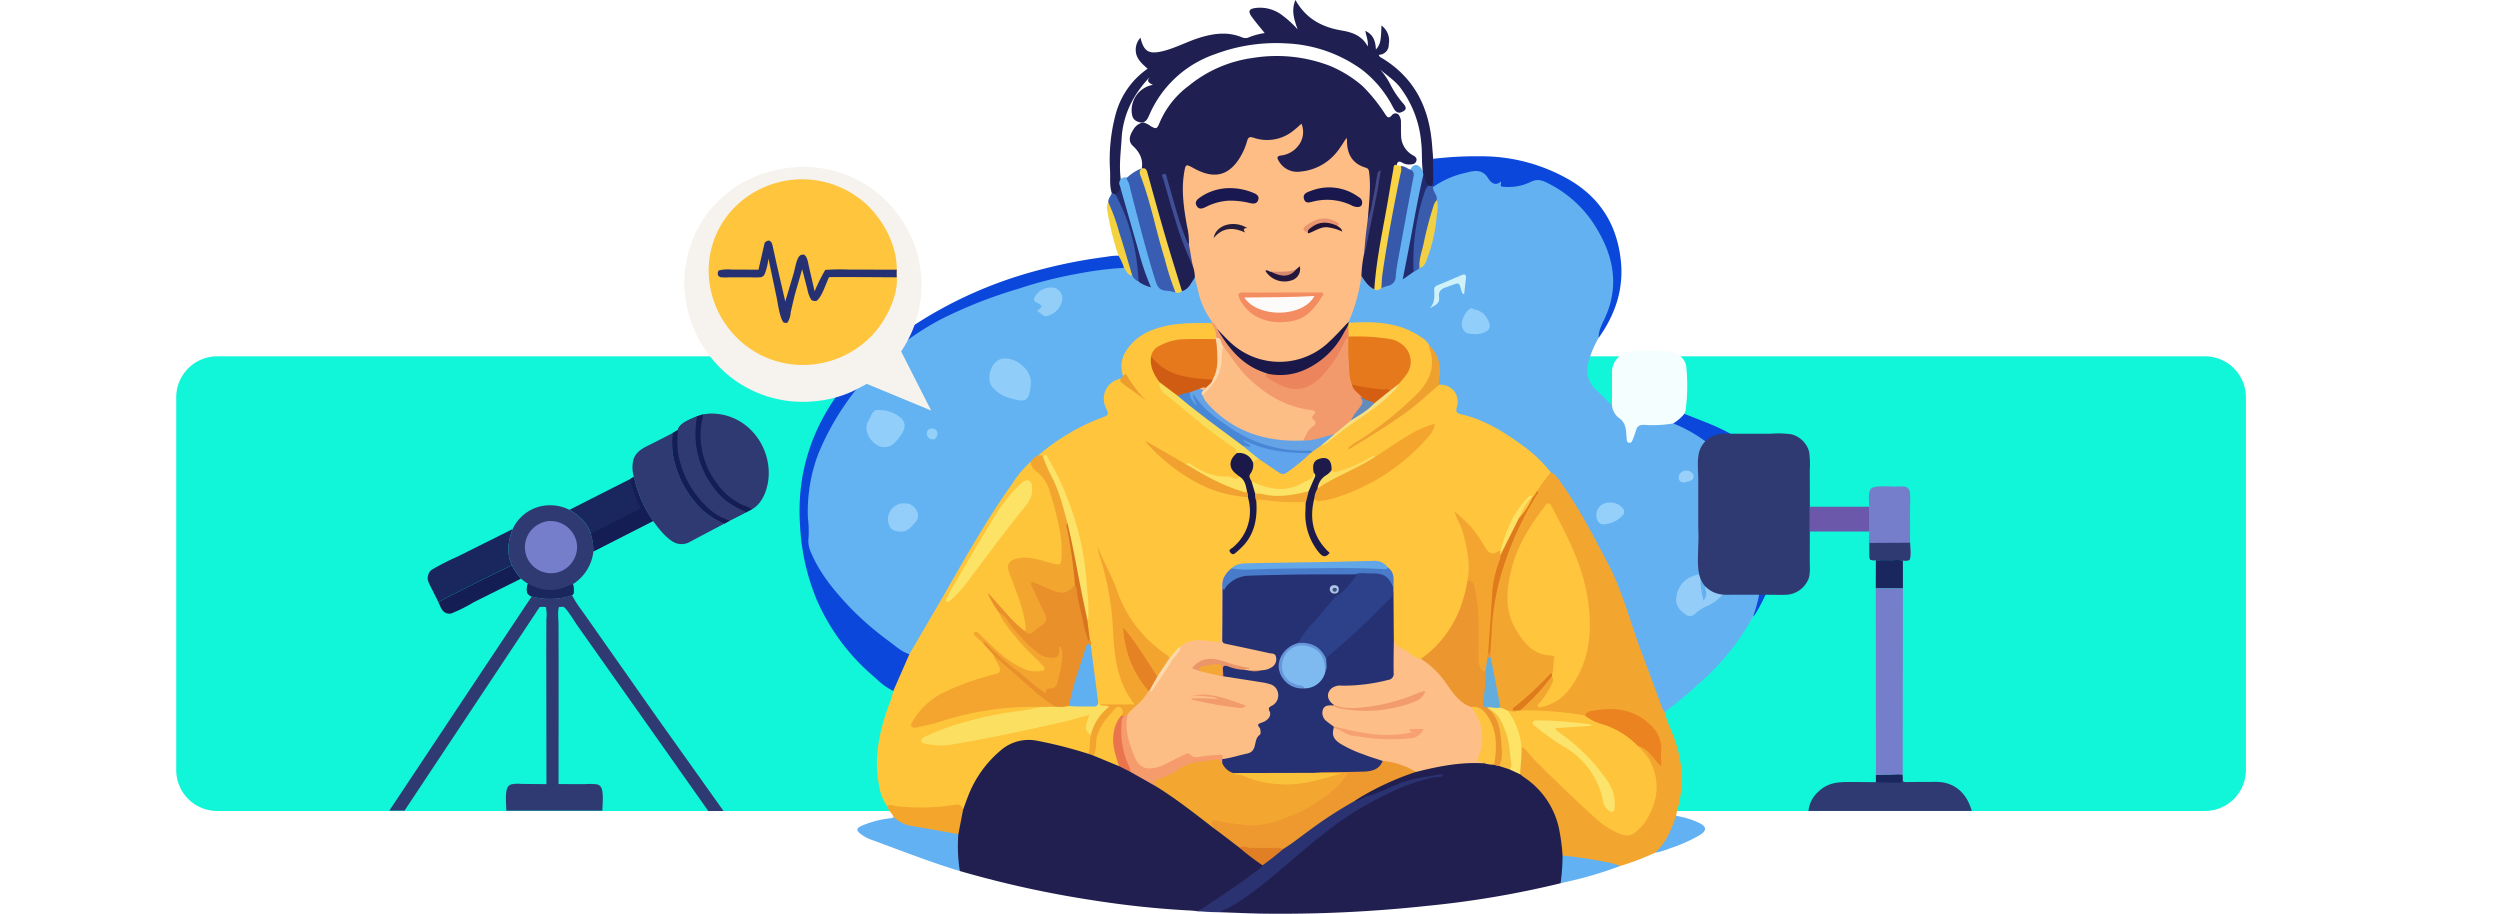 <svg xmlns="http://www.w3.org/2000/svg" xmlns:xlink="http://www.w3.org/1999/xlink" width="610" height="222.96" viewBox="0 0 610 222.96">
  <defs>
    <clipPath id="clip-path">
      <rect id="Rectángulo_422455" data-name="Rectángulo 422455" width="610" height="222.96" transform="translate(810 2225.089)" fill="#fff" opacity="0.4"/>
    </clipPath>
    <clipPath id="clip-path-2">
      <rect id="Rectángulo_422452" data-name="Rectángulo 422452" width="240.001" height="222.96" transform="translate(0 0)" fill="none"/>
    </clipPath>
    <filter id="Trazado_1217432" x="157.971" y="31.698" width="78.238" height="77.476" filterUnits="userSpaceOnUse">
      <feOffset dy="3" input="SourceAlpha"/>
      <feGaussianBlur stdDeviation="3" result="blur"/>
      <feFlood flood-opacity="0.161"/>
      <feComposite operator="in" in2="blur"/>
      <feComposite in="SourceGraphic"/>
    </filter>
    <clipPath id="clip-path-3">
      <rect id="Rectángulo_422453" data-name="Rectángulo 422453" width="66.85" height="92.116" fill="none"/>
    </clipPath>
    <clipPath id="clip-path-4">
      <rect id="Rectángulo_422454" data-name="Rectángulo 422454" width="92.572" height="96.95" fill="none"/>
    </clipPath>
  </defs>
  <g id="Enmascarar_grupo_1208503" data-name="Enmascarar grupo 1208503" transform="translate(-810 -2225.089)" clip-path="url(#clip-path)">
    <path id="Trazado_1217305" data-name="Trazado 1217305" d="M10,0H495a10,10,0,0,1,10,10v90.934a10,10,0,0,1-10,10H10a10,10,0,0,1-10-10V10A10,10,0,0,1,10,0Z" transform="translate(853 2312.033)" fill="#11f5d8"/>
    <g id="Grupo_1228388" data-name="Grupo 1228388" transform="translate(-7)">
      <g id="Grupo_1228387" data-name="Grupo 1228387" transform="translate(22.091)">
        <g id="Grupo_1228380" data-name="Grupo 1228380" transform="translate(989.999 2225.085)">
          <g id="Grupo_1228379" data-name="Grupo 1228379" transform="translate(0 0.004)" clip-path="url(#clip-path-2)">
            <path id="Trazado_1217306" data-name="Trazado 1217306" d="M2677.37,830.543a24.8,24.8,0,0,0-2.67,6.58,6.481,6.481,0,0,0,2.1,6.183c1.29,1.217,2.55,2.464,3.823,3.7.534.17.716.652.955,1.082a3.009,3.009,0,0,0,.282.523c1.578,1.828,3.3,3.58,2.925,6.4a4.744,4.744,0,0,0,1.26-2.217,2.32,2.32,0,0,1,2.3-1.559c2.429-.018,4.859,0,7.286-.181a32.233,32.233,0,0,1,15.979,12.209c2.612,3.681,3.69,8.133,4.742,12.487a45.3,45.3,0,0,1,1.019,15.984,18.547,18.547,0,0,1-2.3,6.723,58.889,58.889,0,0,1-13.445,16.629,93.5,93.5,0,0,1-8.161,6.753c-.887-.09-1.026-.846-1.272-1.473-3.548-9.036-6.68-18.221-9.864-27.389-1.736-5-4.433-9.559-6.933-14.206a116.776,116.776,0,0,0-7.508-12.369,10.64,10.64,0,0,0-2.387-2.647,61.539,61.539,0,0,0-5.411-5.35c-4.9-3.742-9.984-7.114-16.062-8.674-1.523-.391-1.862-.905-1.773-2.3.2-3.117-.333-3.954-3.2-5.037a1.817,1.817,0,0,1-.768-.446,3.724,3.724,0,0,1-.2-2.467,8.944,8.944,0,0,0-2.4-6.815c-3.1-3.507-7.216-4.65-11.664-5.18-2.565-.305-5.145-.072-7.7-.428a.883.883,0,0,1-.277-.4,2.207,2.207,0,0,1,.248-1.574,28.225,28.225,0,0,0,2.395-8.5,2.934,2.934,0,0,1,.34-1.122c.672-.652.953.054,1.272.411a10.85,10.85,0,0,0,2.318,2.26c.681.269,1.273-.083,1.891-.273,2.095-.517,2.775-1.927,3.034-4,.9-7.164,2.562-14.2,3.793-21.312a7.168,7.168,0,0,0,.039-2.952c.688-1.494,1.774-1.638,2.738-.36a6.671,6.671,0,0,1,.783,1.75c-.071,2.546-.977,4.932-1.465,7.4-1.073,5.422-1.788,10.907-3.049,16.42.7,0,1.035-.488,1.491-.7.655-.235,1.115-.8,1.759-1.05a3.481,3.481,0,0,0,1.405-2.19,35.481,35.481,0,0,0,2.225-9.952c.082-1.257.738-2.5.159-3.789-.133-1.162-1.043-2.162-.722-3.421a1.538,1.538,0,0,1,.551-.694,20.281,20.281,0,0,1,10.746-3.637,2.872,2.872,0,0,1,2.248,1.311c.766.883,1.569,1.712,2.917,1.384a.511.511,0,0,1,.433.065c2.323,2.062,4.66.566,6.863-.147a5.4,5.4,0,0,1,4.443.182,29.789,29.789,0,0,1,15.772,19.142c1.64,5.83.468,11.243-2.125,16.5a26.526,26.526,0,0,0-1.188,2.727" transform="translate(-2482.39 -748.107)" fill="#64b1f1"/>
            <path id="Trazado_1217307" data-name="Trazado 1217307" d="M803.32,3566.649a227.986,227.986,0,0,1-23.91-2.479,253.448,253.448,0,0,1-32.8-7.184c-1.435-1.535-.843-3.483-.994-5.253a15.883,15.883,0,0,1,.149-3.544,30.6,30.6,0,0,1,1.087-6.139c1.672-5.166,3.993-9.941,8.039-13.735,3.063-2.873,6.4-4.452,10.8-3.644a91.392,91.392,0,0,1,12.243,3.2c.478.227,1,.35,1.468.605a56.713,56.713,0,0,1,6.139,2.434c.972.459,1.891,1.02,2.857,1.492,2.2,1.156,4.313,2.463,6.489,3.659a114.244,114.244,0,0,1,13.191,9.587,4.053,4.053,0,0,0,.877.548c2.086,1.546,4.152,3.117,6.115,4.82q2.228,1.623,4.413,3.3c.468.357,1,.664,1.2,1.283.078.719-.448,1.057-.913,1.42-4.307,3.357-8.875,6.341-13.42,9.357-.956.635-2,.367-3.027.276" transform="translate(-707.498 -3344.455)" fill="#201f50"/>
            <path id="Trazado_1217308" data-name="Trazado 1217308" d="M2094.425,3664.6a233.3,233.3,0,0,1-32.625,5.525,332.578,332.578,0,0,1-39.795,1.894c-3.482-.053-6.961-.22-10.442-.335-.313-.533.133-.733.454-.906,6.767-3.648,12.4-8.8,18.213-13.713,5.9-4.985,11.941-9.772,18.874-13.3,4.745-2.417,9.522-4.715,14.068-5.182a44.674,44.674,0,0,0-12.381,4.1c-1.766.87-3.773,1.24-5.567,2.12a.947.947,0,0,1-1.116-.156c-.019-1.016.841-1.263,1.5-1.632a58.392,58.392,0,0,1,13.273-5.928,3.493,3.493,0,0,0,.407-.185c5.374-1.488,10.793-2.594,16.418-2.01a17.786,17.786,0,0,1,2.411.321c.443.125.9.189,1.343.332.82.331,1.694.506,2.508.86.977.365,1.869.911,2.828,1.316,5.842,3.456,9.03,8.669,10.12,15.276.276,1.674.354,3.364.493,5.052-.1,1.278-.118,2.557-.088,3.836a3.569,3.569,0,0,1-.894,2.719" transform="translate(-1908.725 -3449.088)" fill="#201f50"/>
            <path id="Trazado_1217309" data-name="Trazado 1217309" d="M421.126,2275.792a106.649,106.649,0,0,0-12.69-3.223,10.43,10.43,0,0,0-8.822,2.513,27.333,27.333,0,0,0-7.775,10.944c-.458,1.13-.846,2.289-1.266,3.435-2.115-1.09-4.273-.192-6.407-.117-4.067.143-8.14.526-12.118-.742a12.263,12.263,0,0,1-2.024-5.389c-1.258-6.542.153-12.772,2.282-18.916a19.915,19.915,0,0,0,1.235-3.818,2.126,2.126,0,0,1,.3-1.845c1.086-2.4,2.135-4.819,3.2-7.231.514-1.811,1.752-3.23,2.691-4.8,5.122-8.537,9.832-17.313,15.069-25.781a133.431,133.431,0,0,1,10.28-15.017c.56-.678,1.038-1.675,2.255-1.255a21.054,21.054,0,0,0,2.934,3.368,4.961,4.961,0,0,1,1.285,1.816c1.975,5.551,3.687,11.16,3.6,17.144a10.579,10.579,0,0,1-.06,1.343c-.234,1.651-1,2.188-2.576,1.7-1.717-.532-3.488-.819-5.225-1.255a7.181,7.181,0,0,0-3.4.054c-1.519.344-2.006,1.094-1.529,2.611.778,2.47,1.842,4.838,2.672,7.292a40.794,40.794,0,0,1,1.266,5.679,1.6,1.6,0,0,1-.351,1.535c-.743.392-1.241-.128-1.714-.53a49.383,49.383,0,0,1-6.685-7.363,30.974,30.974,0,0,1,2.122,3.26,36.913,36.913,0,0,0,6.292,8.257c1.283,1.387,2.687,2.662,3.988,4.034.476.5,1.078,1.061.762,1.813-.3.726-1.111.758-1.806.825-2.6.251-4.746-.914-6.774-2.3a68.206,68.206,0,0,1-7.849-6.8c.422.517.955.97,1.42,1.487.877,1.174,2.19,1.974,2.859,3.327a18.237,18.237,0,0,0,.98,1.841c.949,1.535.531,2.67-1.174,3.231-1.893.623-3.857,1.015-5.732,1.693-4.13,1.493-8.255,3.006-11.431,6.25a10.767,10.767,0,0,0-1.6,1.967c-.318.532-1.051,1.119-.643,1.68.384.53,1.226.124,1.822-.017,1.6-.377,3.2-.758,4.76-1.286a71.242,71.242,0,0,1,21.755-3.409c.776-.014,1.617-.149,2.248.527-.094.812-.776.783-1.33.908-2.914.658-5.89.953-8.828,1.472a76.591,76.591,0,0,0-16.454,4.763,2.4,2.4,0,0,0-1.479,1.028,2.793,2.793,0,0,0,1.928.538,30.584,30.584,0,0,0,7.862-.634c8.043-1.633,16.1-3.2,24.1-5.023,1.555-.354,3.051-.914,4.6-1.3,1.586-.4,2.081.016,1.572,1.5a3.762,3.762,0,0,0,.6,3.771,12.891,12.891,0,0,1-.149,3.462c-.031.464-.2.977-.853.985" transform="translate(-350.675 -2091.866)" fill="#fec53b"/>
            <path id="Trazado_1217310" data-name="Trazado 1217310" d="M3311.105,2350.278a48.686,48.686,0,0,0-.879-6.637,19.982,19.982,0,0,0-8.407-12.395c-.366-.246-.7-.536-1.054-.806a1.433,1.433,0,0,1-.521-1.17c.266-1.687,0-3.418.429-5.087.552-.9,1.173-.486,1.75-.051a20.907,20.907,0,0,1,1.923,2.081c5.379,5.327,10.673,10.747,16.488,15.611a14.16,14.16,0,0,0,4.921,2.769,2.98,2.98,0,0,0,2.94-.542c4.577-3.674,6.152-11.291,3.4-16.474a12.357,12.357,0,0,0-1.929-2.459c-.412-.453-1.032-.867-.682-1.654.891-.489,1.521.1,2.142.566a18.5,18.5,0,0,1,2.841,2.93c.794-6.2-3.342-11.2-9.73-11.756-2.86-.248-5.776-.389-8.394,1.246-1.36.232-2.656-.238-3.981-.37a75.116,75.116,0,0,0-10.09-.6,2.665,2.665,0,0,1-1.162-.212c-.815-.457-.488-1.081-.047-1.461a60.528,60.528,0,0,0,6.875-7.243.612.612,0,0,1,.694-.125c.891.675.575,1.5.247,2.292a22.849,22.849,0,0,1-2.887,4.655,7.872,7.872,0,0,0,4.171-1.989,16.914,16.914,0,0,0,5.093-7.078,32.9,32.9,0,0,0,1.82-12.306c-.164-9.328-4.425-17.255-8.351-25.3-.948-1.943-1.084-1.835-2.387-.11a41.12,41.12,0,0,0-6.163,10.7,26.157,26.157,0,0,0-1.818,11.86,14.115,14.115,0,0,0,7.265,11.215,5.86,5.86,0,0,0,2.453.56c.757.076,1.468.377,1.419,1.23-.073,1.268.134,2.6-.585,3.776a4.931,4.931,0,0,0-1.489,1.172,45.944,45.944,0,0,1-8.181,7.587c-.171-.021-.027.341-.029.141,0-.061.039-.068.1-.085.334-.087.588-.064.581.375-.676.839-1.461.351-2.221.187a3.242,3.242,0,0,1-2.091-1.281,13.06,13.06,0,0,1-.923-3.758c-.438-2.754-1.188-5.45-1.532-8.221-.008-.579-.006-1.158-.007-1.737a68.251,68.251,0,0,1,6.409-29.485c1.109-2.386,2.505-4.634,3.82-6.917a9.335,9.335,0,0,0,1.209-2.549c.811-1.871,1.715-3.671,3.7-4.6,1.2.473,1.763,1.567,2.454,2.525,4.416,6.116,7.8,12.834,11.344,19.459,3.69,6.9,5.511,14.5,8.264,21.753,1.748,4.606,3.421,9.241,5.142,13.857a5.207,5.207,0,0,0,.541.879c.561,2.386,1.736,4.546,2.506,6.858a27.937,27.937,0,0,1,.5,17.462,8.039,8.039,0,0,0-.178,1.019c.3,1.469-.478,2.686-1.008,3.924-.9,2.1-1.993,4.083-4.221,5.1a62.626,62.626,0,0,1-8.382,3.184c-3.035.042-5.918-1-8.912-1.257-1.127-.1-2.241-.365-3.373-.445a2.674,2.674,0,0,1-1.834-.813" transform="translate(-3124.929 -2141.511)" fill="#f3a62f"/>
            <path id="Trazado_1217311" data-name="Trazado 1217311" d="M26.792,1318.375l-3.926,8.981a18,18,0,0,1-4.418-3.251A51.412,51.412,0,0,1,4.072,1304.8a54.183,54.183,0,0,1-3.92-17.347c-.991-13.189,2.881-24.817,11.1-35.039a65.355,65.355,0,0,1,14.442-12.82,102.949,102.949,0,0,1,27.8-13.545,126.416,126.416,0,0,1,21.366-4.647,16.346,16.346,0,0,1,2.959-.282,2.632,2.632,0,0,1,1.482,3.015,1.988,1.988,0,0,1-1.5.526,126.5,126.5,0,0,0-42.588,12.253,58.2,58.2,0,0,0-18.378,14.116,63.556,63.556,0,0,0-10.164,14.88,38.553,38.553,0,0,0-3.9,20.87,4.018,4.018,0,0,1,.038,1.044c-.729,4.538,1.461,8.112,3.889,11.565,4.819,6.851,11,12.306,17.812,17.088a9.015,9.015,0,0,1,2.283,1.9" transform="translate(0 -1158.744)" fill="#0b47db"/>
            <path id="Trazado_1217312" data-name="Trazado 1217312" d="M1483.079,47.128c-.573-1.737-.356-3.546-.417-5.317a42.563,42.563,0,0,1,1.353-13.918,19.741,19.741,0,0,1,7.8-11.128c-1.521-1.337-3.009-2.633-2.895-4.827a4.263,4.263,0,0,1,1.162-2.737c.775,3.372,2.043,4.11,5.406,3.292,3.16-.768,6.014-2.371,9.11-3.317,3.461-1.058,6.919-1.489,10.372-.007a2.005,2.005,0,0,0,1.576-.066,16.529,16.529,0,0,1,3.835-1.029c-1.089-1.361-2.143-2.59-3.1-3.893-1.066-1.458-.757-2.05,1.07-2.255a8.967,8.967,0,0,1,6.551,1.991,24.176,24.176,0,0,1,3.525,3.271c-.8-2.285-1.656-4.544-.536-7.185,2.575,4.608,6.529,6.646,11.309,7.45,2.548.429,4.928,1.238,6.319,3.878.186-1.429-.388-2.573-.585-3.794,1.731.815,2.479,2.144,2.583,4.547,1.075-1.265,1.241-1.969,1.351-5.864a4.6,4.6,0,0,1,1.786,4.622,2.44,2.44,0,0,1-2.433,2.531c.13.573.605.7.966.921,7.567,4.656,11.15,11.659,11.966,20.292.131,1.388.23,2.779.343,4.168,1.016,2.052.66,4.16.257,6.269-.29.5-.639.869-1.285.59-1.26-.593-1.317-1.747-1.353-2.909-.549-2.649-.22-5.355-.553-8.031a25.9,25.9,0,0,0-5.226-13.46c-1.391-1.736-3.262-2.892-4.814-4.29A16.886,16.886,0,0,1,1551,20.533a22.028,22.028,0,0,0,3.063,4.582c1.15,1.259.938,1.856-.693,2.391-.974,0-1.335-.72-1.723-1.432a27.25,27.25,0,0,0-7.463-9.012,33.863,33.863,0,0,0-18.469-6.466,42.275,42.275,0,0,0-17.444,2.625,26.963,26.963,0,0,0-15.945,14.607c-.435.943-.741,2.013-2.055,2.094-1.594-.309-2.177-.914-2.327-2.417a6.3,6.3,0,0,1,5.173-6.8c-1.326-.626-1.48-1.029-.741-1.946-4,4.214-6.556,9.121-6.9,14.984-.207,3.518-.727,7.046-.123,10.578a5.4,5.4,0,0,1,.2,1.6,2.085,2.085,0,0,1-1.481,1.728,1,1,0,0,1-1-.528" transform="translate(-1406.887 -0.004)" fill="#1f1f51"/>
            <path id="Trazado_1217313" data-name="Trazado 1217313" d="M3896.331,1695.26a29.975,29.975,0,0,1-7.119.342c-1.051,0-1.679.28-1.947,1.345a19.62,19.62,0,0,1-.808,2.239c-.163.422-.356.882-.924.791-.5-.081-.5-.542-.545-.936-.037-.345-.074-.692-.091-1.038-.078-1.66-.34-3.143-1.95-4.188a4.478,4.478,0,0,1-1.553-2.976c0-2.585,0-5.17.006-7.755a5.091,5.091,0,0,1,5.132-5.4c2.832-.092,5.669-.068,8.5-.016,2.156.039,4.366,1.734,4.5,3.854a45.135,45.135,0,0,1-.175,10.547,5.082,5.082,0,0,1-.3.839,2.668,2.668,0,0,1-2.733,2.352" transform="translate(-3683.161 -1591.942)" fill="#f4fefe"/>
            <path id="Trazado_1217314" data-name="Trazado 1217314" d="M4173.825,1979.274a10.8,10.8,0,0,0,2.733-2.352c3.448,1.411,6.972,2.623,10.293,4.358,7.416,3.876,12.5,9.621,13.543,18.063a36.81,36.81,0,0,1-3.2,19.783,44.134,44.134,0,0,1-3.112,6.274c-.218.332-.361.713-.743.906a33.873,33.873,0,0,0,2.064-12.42,51.028,51.028,0,0,0-5.076-20.987c-1.868-3.89-5.211-6.6-8.574-9.2a34.637,34.637,0,0,0-7.927-4.43" transform="translate(-3960.655 -1875.955)" fill="#0b47db"/>
            <path id="Trazado_1217315" data-name="Trazado 1217315" d="M3023.922,753.627c.305-2.176.009-4.365.132-6.545a89.746,89.746,0,0,1,11.6-.62,42.99,42.99,0,0,1,21.909,5.913c7.343,4.393,11.371,10.961,12.274,19.535.744,7.07-1.392,13.208-5.411,18.858-.062-1.719.764-3.186,1.446-4.656,3.922-8.451,1.989-16.177-2.868-23.522a28.7,28.7,0,0,0-10.889-9.524c-1.38-.725-2.641-1.193-4.329-.318a12.645,12.645,0,0,1-6.78,1.139c-.851-.063-.25-.792-.427-1.256-1.4,1.283-2.588.076-3.054-.711-1.446-2.44-3.481-1.967-5.482-1.437a21.853,21.853,0,0,0-8.016,3.487.234.234,0,0,1-.143-.207q0-.137.038-.137" transform="translate(-2869.445 -708.331)" fill="#0b47db"/>
            <path id="Trazado_1217316" data-name="Trazado 1217316" d="M1915.7,3705.726c1.216.017,2.045-.962,3.145-1.231,3.079-.754,5.81-2.391,8.788-3.433,2.953-1.033,5.994-1.3,9-1.876a.622.622,0,0,1,.722.271c-.618.549-1.421.291-2.1.426-5.929,1.187-11.285,3.785-16.509,6.683-7.121,3.95-13.229,9.257-19.4,14.5-4.609,3.918-9.232,7.849-14.545,10.849-.536.3-1.3.23-1.623.911a67.9,67.9,0,0,1-7.016-.4c1.764.34,2.924-.852,4.211-1.688,4.241-2.755,8.39-5.64,12.42-8.7.243-.184.483-.349.511-.684.041-.733.611-1.07,1.1-1.471,1.2-.993,2.564-1.778,3.736-2.812a187.167,187.167,0,0,1,15.406-10.718c.639-.385,1.247-1.065,2.15-.632" transform="translate(-1780.349 -3510.234)" fill="#2a3272"/>
            <path id="Trazado_1217317" data-name="Trazado 1217317" d="M300.962,3906.469a38.24,38.24,0,0,0,.37,8.984c-7.241-2.157-14.255-4.957-21.344-7.543a9.506,9.506,0,0,1-3.119-1.714c-.791-.7-.709-1.179.222-1.658a24.46,24.46,0,0,1,6.856-1.91c.432-.081.906.018,1.249-.36a.738.738,0,0,1,.582.025c3.131,2.036,6.838,1.9,10.289,2.712,1.109.261,2.241.451,3.37.633a2.17,2.17,0,0,1,1.525.831" transform="translate(-262.217 -3702.923)" fill="#62b1f2"/>
            <path id="Trazado_1217318" data-name="Trazado 1217318" d="M435.851,3851.017c-3.868-.687-7.728-1.42-11.607-2.038a8.057,8.057,0,0,1-4.159-2.163c-.428-.936-1.319-1.586-1.606-2.61.743-.676,1.513-.124,2.257-.024a53.653,53.653,0,0,0,13.426-.214c1.049-.123,2.452-.693,2.842,1.1l-1.152,5.952" transform="translate(-397.106 -3647.471)" fill="#f4a52c"/>
            <path id="Trazado_1217319" data-name="Trazado 1217319" d="M3636.428,4087.619a107.306,107.306,0,0,1,11.714,1.787c.815.178,1.6.483,2.405.729a94.675,94.675,0,0,1-13.584,3.979l-1.012.246a54.42,54.42,0,0,0,.478-6.741" transform="translate(-3450.251 -3878.852)" fill="#61b1f3"/>
            <path id="Trazado_1217320" data-name="Trazado 1217320" d="M1475.457,922.683l.881.309c.819.235,1.142.94,1.439,1.617a49.58,49.58,0,0,1,4.555,18.222,2.252,2.252,0,0,1-.161,1.313c-1.369.572-1.755-.5-2.276-1.354-1.565-5.193-3.1-10.4-4.852-15.533a5.5,5.5,0,0,1-.453-2.325c-.064-.886.589-1.495.866-2.249" transform="translate(-1399.265 -875.559)" fill="#385fb2"/>
            <path id="Trazado_1217321" data-name="Trazado 1217321" d="M4085.879,3906.814c2.791-2.4,4.019-5.709,5.228-9.028a20.741,20.741,0,0,1,5.672,1.755c1.8.921,1.827,1.875.024,2.969a38.128,38.128,0,0,1-7.216,3.2,18.264,18.264,0,0,1-3.709,1.1" transform="translate(-3877.201 -3698.714)" fill="#62b1f3"/>
            <path id="Trazado_1217322" data-name="Trazado 1217322" d="M1468.914,966.712a43.693,43.693,0,0,1,2.645,7.253c1.153,3.537,2.161,7.121,3.231,10.685-1.466.106-1.991-.4-2.032-1.958a14.232,14.232,0,0,0-1.346-2.977,65.406,65.406,0,0,1-2.7-10.835,2.811,2.811,0,0,1,.2-2.167" transform="translate(-1393.589 -917.339)" fill="#f4d23f"/>
            <path id="Trazado_1217323" data-name="Trazado 1217323" d="M1263.572,1567.908a30.249,30.249,0,0,0-3.334,4.541,2.207,2.207,0,0,1-1.127,1.7c-1.665.167-2.113,1.7-2.876,2.752a24.431,24.431,0,0,0-4.053,9.042,2.009,2.009,0,0,1-.723,1.427c-2.474,1.2-2.972,1.09-4.557-1.177-1.823-2.606-3.413-5.39-5.734-7.343a29.563,29.563,0,0,1,2.857,13.053,8.462,8.462,0,0,1-.357,2.5,28.579,28.579,0,0,1-9.921,18.26,4.368,4.368,0,0,1-1.95,1.049c-3.014-.945-5.918-2.038-7.073-5.419a78.3,78.3,0,0,1,.037-9.4,4.844,4.844,0,0,0-.069-1.338,5.623,5.623,0,0,1-.034-1.3c.288-1.893.1-3.648-1.44-5.02a4.438,4.438,0,0,0-3.163-1.079c-8.056,0-16.108.309-24.163.395a42.221,42.221,0,0,0-8.467.458,2.44,2.44,0,0,0-1.1.411,11.193,11.193,0,0,0-2.4,2.912,4.817,4.817,0,0,0-.431,2.462c0,3.674.016,7.348-.005,11.021-.01,1.852-.542,2.243-2.389,2-2.516-.336-5.047-.668-7.339.887a5.136,5.136,0,0,0-1.941,1.708c-.374.535-.758,1.022-1.516.9a26.64,26.64,0,0,1-8.5-7.623c-4.057-5.867-6.271-12.614-8.434-18.4.456,2.047,1.887,4.713,2.528,7.642a55.646,55.646,0,0,1,1.108,8.577,70.642,70.642,0,0,0,1.615,12.872,20.152,20.152,0,0,0,2.884,6.524c.327.482.876.983.57,1.6-.333.672-1.114.646-1.736.584-2.319-.233-4.669.252-6.972-.325a3.258,3.258,0,0,1-.7-.755c-.789-1.827-.624-3.792-.833-5.705-.28-2.562-.72-5.1-1.042-7.658a3.388,3.388,0,0,0-.147-1.972c.018-1.589-.711-3.08-.626-4.678a5.8,5.8,0,0,0,.254-2.8c-.409-4.855-.581-9.742-1.6-14.526a73.639,73.639,0,0,0-8.138-21.73c-.181-.313-.324-.624-.755-.592-.454-.231-1.007-.246-1.4-.623.061-.883.8-1.221,1.375-1.66a51.617,51.617,0,0,1,13.834-7.906c1.077-.38,1.262-.94.889-2.038a5.624,5.624,0,0,1,1.872-6.7,2.317,2.317,0,0,1,2.329-.64c.123.368.114.729.554,1.016a24.961,24.961,0,0,1,4.267,3.445,11.649,11.649,0,0,1-2.851-3.212,4.376,4.376,0,0,0-1.889-1.812,5.461,5.461,0,0,1-.006-4.762,11.522,11.522,0,0,1,5.616-5.962c3.406-1.9,7.161-2.384,10.962-2.532a15.949,15.949,0,0,1,5.348.25,3.716,3.716,0,0,1,1.516,3.92,1.211,1.211,0,0,1-.282.426,4.7,4.7,0,0,1-2.755.422c-2.88.052-5.789-.247-8.593.693-1.614.541-3.25,1.078-3.909,2.909a5.334,5.334,0,0,0,.51,3.816c.306.774.876,1.413,1.152,2.2a4.312,4.312,0,0,0,1.811,3.127c5.156,4.165,10.127,8.564,15.641,12.275.816.549,1.728,1.124,1.374,2.386a6.194,6.194,0,0,1-.74,1.082,2.314,2.314,0,0,0,.26,2.963c.4.478.991.823,1.081,1.523a.918.918,0,0,1-1.241.92c-1.688-.532-3.464-.275-5.161-.732a18.448,18.448,0,0,1-4.872-2.194,3.587,3.587,0,0,0-2.071-.741,40.3,40.3,0,0,1-9.332-5.543c2.63,2.012,4.742,4.133,7.1,5.969a35.1,35.1,0,0,0,16.042,6.792,3.271,3.271,0,0,1,1.561.439,5.845,5.845,0,0,1,.889,4.129,11.656,11.656,0,0,1-3.567,7.829,2.326,2.326,0,0,0-.87,1.31,12.059,12.059,0,0,0,4.969-9.441c.06-1.071-.251-2.2.46-3.188a2.475,2.475,0,0,1,1.99-.407,66.645,66.645,0,0,0,8.49.495c.632-.017,1.318-.121,1.794.483.535,1.135.262,2.348.3,3.528a12.969,12.969,0,0,0,2.929,8.123,5.032,5.032,0,0,0,.713.761.455.455,0,0,0,.5.061c.146-.557-.36-.82-.637-1.165a13.022,13.022,0,0,1-2.752-10.633,2.185,2.185,0,0,1,.646-1.466c4.98.21,9.236-1.922,13.469-4.15a48.159,48.159,0,0,0,12.379-9.239,16.472,16.472,0,0,0,3-3.973,13.9,13.9,0,0,0-3.746,1.474c-2.745,1.52-5.366,3.234-7.965,4.985a5.323,5.323,0,0,1-1.975,1.019,5.147,5.147,0,0,0-2.551,1.083,37.473,37.473,0,0,1-6.243,2.635,1.705,1.705,0,0,1-2.234-.574,2.089,2.089,0,0,1-.262-.835c-.118-1.074-.586-1.8-1.786-1.633a1.77,1.77,0,0,0-1.642,2.055,5.016,5.016,0,0,1,0,1.029,2.418,2.418,0,0,1-2,2.425,4.2,4.2,0,0,0-1.091.465c-3.607,2.184-7.273,1.739-10.98.3a5.747,5.747,0,0,1-1.761-1.072,1.8,1.8,0,0,1-.426-2.157,18.607,18.607,0,0,0,.682-2.551,1.79,1.79,0,0,1,1.625-1.239c1.7.38,2.932,1.588,4.324,2.5,1.65,1.083,1.851,1.132,3.4-.006,1.635-1.2,3.21-2.472,4.74-3.8a6.687,6.687,0,0,1,.661-.522,7.387,7.387,0,0,1,2.237-1.564,11.974,11.974,0,0,0,3.632-2.552c3.03-2.486,6.531-4.321,9.513-6.829,1.979-1.665,4.289-3.09,5.508-5.545.432-.668.968-1.256,1.426-1.9,2.213-3.128,1.154-6.552-2.46-7.876-2.131-.78-4.394-.649-6.6-.859-.934-.089-1.883.007-2.824-.033a2.085,2.085,0,0,1-1.76-.616c-.459-.862-.126-1.766-.143-2.651a.875.875,0,0,1,.456-.66c6.327-.42,12.521-.18,17.964,3.688a4.555,4.555,0,0,1,1.7,1.828,8.788,8.788,0,0,1-1.108,10.394,54.246,54.246,0,0,1-12.32,10.738c-1.648,1.072-3.288,2.155-4.949,3.207,4.425-2.763,8.7-5.747,12.943-8.781a61.36,61.36,0,0,0,5.946-4.974c.53-.491.989-1.172,1.887-.963a4.094,4.094,0,0,1,4.33,5.367c-.21.882-.293,1.5.857,1.76,6.172,1.39,11.322,4.761,16.287,8.485a33.422,33.422,0,0,1,5.8,5.767" transform="translate(-1080.241 -1452.648)" fill="#fec53d"/>
            <path id="Trazado_1217324" data-name="Trazado 1217324" d="M1864.234,625.166a41.205,41.205,0,0,1-3.111,11.169,20.725,20.725,0,0,1-12.789,9.781c-7.6,1.958-15.23-1.607-19.4-7.727a5.3,5.3,0,0,0-1.8-2.2,20.728,20.728,0,0,1-3.679-9.113c-.094-.482-.173-.968-.294-1.445-.123-1.021-.5-1.994-.58-3.023-.1-1.7-.643-3.315-.9-4.984.227-2.026-.492-3.927-.807-5.877-.613-3.8-1.13-7.586-.49-11.432a7.451,7.451,0,0,1,.214-1.023c.442-1.4,1.165-1.752,2.48-1.117a23.831,23.831,0,0,0,3.007,1.318,6.161,6.161,0,0,0,7.068-2.149,17.511,17.511,0,0,0,2.433-4.6c.7-1.778,1.2-2.081,3.084-1.644a9.847,9.847,0,0,0,9.281-2.381c.474-.422.972-1.053,1.662-.788.8.309.834,1.17.89,1.915a5.115,5.115,0,0,1-.771,3.139,7.425,7.425,0,0,1-3.349,2.873c-.553.253-1.5.185-1.531.958-.033.862.761,1.343,1.466,1.735a6,6,0,0,0,4.645.317,12.333,12.333,0,0,0,7.533-5.262,8.14,8.14,0,0,1,1.343-1.786c.591-.522,1.067-.473,1.336.337a.971.971,0,0,1,.074.289c.024,2.958,1.566,4.8,4.224,5.9a2.266,2.266,0,0,1,1.2,1.945,31.658,31.658,0,0,1-.2,8.168c-.091.985-.084,1.983-.25,2.964-.3,2.636-.707,5.259-.771,7.917-.365,1.954-.081,4.044-1.219,5.837" transform="translate(-1727.134 -557.837)" fill="#febd84"/>
            <path id="Trazado_1217325" data-name="Trazado 1217325" d="M1634.127,321.59a30.355,30.355,0,0,1,.733-5.812c.81-6.209,2.469-12.263,3.359-18.457-.485,3.284-1.131,6.538-1.842,9.778-.077.349.093,1.019-.691.775-.019-.006-.027-.079-.023-.119a.751.751,0,0,1,.043-.143c.237-3.674.754-7.338.335-11.035-.072-.631-.1-1.174-.834-1.39-3.326-.98-4.627-3.367-4.6-6.667a4.123,4.123,0,0,0-.127-.613c-.685,1.037-1.23,1.952-1.862,2.8a12.859,12.859,0,0,1-9.41,5.428,5.173,5.173,0,0,1-5.211-2.518c-.507-.8-.591-1.276.61-1.432A6.129,6.129,0,0,0,1618.57,290a5.387,5.387,0,0,0,.933-5.563c-.7.607-1.3,1.188-1.96,1.688a10.138,10.138,0,0,1-9.724,1.744c-.959-.313-1.312-.145-1.588.793a15.611,15.611,0,0,1-2.454,5.085c-2.287,3.025-5.014,3.836-8.548,2.513a17.149,17.149,0,0,1-2.156-1.024c-1.785-.971-1.853-.96-2.2,1.141-.736,4.4-.073,8.736.693,13.064a17.4,17.4,0,0,1,.47,4.44c-.988.068-1.028-.8-1.251-1.375-1.6-4.106-2.729-8.359-3.935-12.589a12.32,12.32,0,0,1-.431-1.579c1.646,7.081,4.385,13.816,6.537,20.737a8.293,8.293,0,0,1,.517,2.956,4.238,4.238,0,0,1-1.891,3.149,1.249,1.249,0,0,1-1.5.15,3.446,3.446,0,0,1-.831-1.715c-2.637-8.327-5.041-16.722-7.327-25.151a4.631,4.631,0,0,0-1.436-2.853c.477-2.375-.425-4.185-2.159-5.787-1.048-.968-.916-2.33.14-3.933a3.465,3.465,0,0,1,2.445-1.75,5.507,5.507,0,0,1,1.842.93c1.285.708,1.474.669,2.071-.741a21.777,21.777,0,0,1,7.162-9.135,31.265,31.265,0,0,1,15.556-6.786,36.289,36.289,0,0,1,18.816,1.891,29.592,29.592,0,0,1,7.98,4.906,40.29,40.29,0,0,1,5.511,6.8c.5.732.857,1.373,1.718.352a1.081,1.081,0,0,1,1.6-.142,3.007,3.007,0,0,1,.6,2.093c.032.941-.025,1.885.033,2.825a5.575,5.575,0,0,0,2.768,4.95c.557.313,1.219.676.943,1.474s-1.035.828-1.744.837a3.26,3.26,0,0,1-1.705-.455c-.934-.548-1.245-.072-1.348.786q-2.39,12.747-4.478,25.542c-.114.692-.035,1.393-.139,2.081-.131.87-.08,1.808-.825,2.476-1.5-.645-2.3-1.963-3.14-3.24" transform="translate(-1497.027 -254.261)" fill="#201f51"/>
            <path id="Trazado_1217326" data-name="Trazado 1217326" d="M2773.744,793.154c.945,0,1.629.687,2.48.936a1.338,1.338,0,0,1,.618,1.6q-1.917,10.1-3.745,20.212a40.2,40.2,0,0,0-.6,4.124,2.316,2.316,0,0,1-1.982,2.373,12.02,12.02,0,0,0-1.526.554,3.177,3.177,0,0,1-.452-2.837c1.283-8.534,2.782-17.03,4.593-25.47a3.08,3.08,0,0,1,.61-1.494" transform="translate(-2627.026 -752.645)" fill="#3659ac"/>
            <path id="Trazado_1217327" data-name="Trazado 1217327" d="M4194.458,2742.008c1.332-1.449.313-2.723.337-3.925.018-.911-.652-2.145.128-2.657.86-.564,2.069-.076,3.075.416,3.47,1.7,3.583,2.263.909,4.938a10.086,10.086,0,0,1-3.962,2.752,10.551,10.551,0,0,0-2.676,1.849,1.674,1.674,0,0,1-2.184.02c-1.391-.949-2.431-2.177-2.277-3.894a6.206,6.206,0,0,1,3.341-5.148,1.03,1.03,0,0,1,.139-.055c1.968-.71,2.514-1.453,2.476,1.6a23.824,23.824,0,0,0,.7,4.1" transform="translate(-3973.909 -2595.48)" fill="#93cdf8"/>
            <path id="Trazado_1217328" data-name="Trazado 1217328" d="M1993,1538.785c1.225,1.229,2.376,2.545,3.687,3.674a17.483,17.483,0,0,0,23.735-.659c1.633-1.518,3.114-3.2,4.666-4.8a.259.259,0,0,0,0,.247q-.066.316-.132.633c-1.644,6.519-9,12.43-15.7,12.536-1.36.022-2.79.536-4.094-.312-4.377-1.093-7.528-3.877-10.156-7.379-.565-.753-1.087-1.539-1.639-2.3a1.542,1.542,0,0,1-.371-1.635" transform="translate(-1891.098 -1458.497)" fill="#1a1749"/>
            <path id="Trazado_1217329" data-name="Trazado 1217329" d="M2752.358,787.36a3.314,3.314,0,0,1-.091,1.9c-1.69,8.123-3.215,16.276-4.407,24.488-.164,1.127-.173,2.276-.253,3.416-.541.319-1.069.723-1.727.262.539-8.022,2.4-15.839,3.682-23.746.3-1.868.64-3.729.975-5.592.067-.373-.01-.825.448-1.035l1.373.312" transform="translate(-2605.639 -746.851)" fill="#f9d444"/>
            <path id="Trazado_1217330" data-name="Trazado 1217330" d="M2926,885.7q.053.172.105.344c-.074,1.167,1.16,1.977.872,3.2-.313,2.423-1.232,4.695-1.766,7.065-.6,2.668-1.324,5.31-1.781,8.009a2.66,2.66,0,0,1-.631,1.481,4.194,4.194,0,0,1-1.441.92c-.726-.515-.615-1.3-.645-2.032-.169-4.052.7-7.984,1.421-11.93a33.542,33.542,0,0,1,1.366-5.617c.275-.746.515-1.7,1.7-1.468a.684.684,0,0,0,.8.027" transform="translate(-2771.528 -840.409)" fill="#395cad"/>
            <path id="Trazado_1217331" data-name="Trazado 1217331" d="M2642.625,1659.429c-2.757,2.348-5.372,4.854-8.342,6.96-4.3,3.053-8.793,5.809-13.291,8.555-.152.093-.33.255-.593.006a8.92,8.92,0,0,1,2.464-1.79,86.868,86.868,0,0,0,14.3-11.422c3.145-3.167,4.635-6.631,3.16-11.041a4.078,4.078,0,0,1-.095-.888,8.76,8.76,0,0,1,2.533,7.568,4.807,4.807,0,0,0-.134,2.052" transform="translate(-2486.567 -1565.549)" fill="#eea12e"/>
            <path id="Trazado_1217332" data-name="Trazado 1217332" d="M3167.393,1479.205c-2.537-.006-3.132-.379-3.534-2.024-.3-1.23.841-3.522,1.978-4.186.5-.293.718.167,1.083.206a4.12,4.12,0,0,1,3.046,2.147c1.257,1.992.725,3.214-1.548,3.716a9.356,9.356,0,0,1-1.025.141" transform="translate(-3002.224 -1397.673)" fill="#92cefa"/>
            <path id="Trazado_1217333" data-name="Trazado 1217333" d="M2888.282,834.9c-.873.333-1.011,1.174-1.248,1.9a52.448,52.448,0,0,0-2.6,19.143l-2.654,1.861c.767-3.956,1.5-7.588,2.169-11.234.854-4.688,1.722-9.372,2.791-14.017l.284-.427a3.193,3.193,0,0,0,1.255,2.77" transform="translate(-2734.602 -789.628)" fill="#222b70"/>
            <path id="Trazado_1217334" data-name="Trazado 1217334" d="M3808.879,2406.169a1.592,1.592,0,0,1-1.824-.963,3.066,3.066,0,0,1,.444-3.215c1.4-1.734,4.852-1.349,5.922.594a1.05,1.05,0,0,1-.163,1.36,6.538,6.538,0,0,1-4.38,2.224" transform="translate(-3612.368 -2278.265)" fill="#95d0fb"/>
            <path id="Trazado_1217335" data-name="Trazado 1217335" d="M2961.334,972.852c-.2-2.023.54-3.9.961-5.815a85.982,85.982,0,0,1,2.4-9.174,3.81,3.81,0,0,1,.812-1.566c.535,1.271.132,2.557.022,3.826a37.793,37.793,0,0,1-2.606,11.125c-.316.772-.7,1.429-1.594,1.6" transform="translate(-2810.058 -907.456)" fill="#f1d043"/>
            <path id="Trazado_1217336" data-name="Trazado 1217336" d="M3010.485,1319.493c1.328-1.329,1.163-2.972,1.1-4.588-.029-.714.492-.9,1-1.112,1.879-.786,3.768-1.548,5.629-2.375.881-.391,1.215-.168,1.114.763-.136,1.266-.287,2.53-.441,3.881-.572-.2-.593-.606-.686-.958-.505-1.923-.5-1.924-2.293-1.273-.467.17-.921.379-1.4.518-1.249.365-1.958,1.05-1.731,2.474.258,1.619-1.182,1.988-2.3,2.671" transform="translate(-2856.73 -1244.265)" fill="#cff2fa"/>
            <path id="Trazado_1217337" data-name="Trazado 1217337" d="M4201.415,2251.3c-1.13.052-1.571-.587-1.518-1.293a1.776,1.776,0,0,1,1.866-1.6c.865-.006,1.862.645,1.782,1.48-.111,1.167-1.447,1.107-2.13,1.409" transform="translate(-3985.392 -2133.58)" fill="#98d0fa"/>
            <path id="Trazado_1217338" data-name="Trazado 1217338" d="M1699.607,3638.095c-4.6-3.558-9.158-7.164-14.094-10.254-1.641-1.264-1.609-1.662.352-2.445a32.428,32.428,0,0,0,5.733-2.864c2.6-1.689,5.634-1.418,8.523-1.768a1.889,1.889,0,0,1,1.526.825,5.544,5.544,0,0,0,2.826,2.485,70.2,70.2,0,0,0,8.311,2.24,31.194,31.194,0,0,0,14.656-1.472c1.051-.349,2.128-.421,3.167-.722.594-.088,1.282-.244,1.612.389.315.606-.142,1.154-.52,1.6a26.514,26.514,0,0,1-7.1,6.106c-4.728,2.7-9.626,5.019-15.179,5.485a6.426,6.426,0,0,1-1.783,0c-2.1-.411-4.248-.522-6.352-.879-1.2-.2-1.728.037-1.68,1.271" transform="translate(-1598.31 -3435.833)" fill="#f3a630"/>
            <path id="Trazado_1217339" data-name="Trazado 1217339" d="M1966.211,3644.622a.788.788,0,0,1-.038-.144c-.05-.644-1.28-.913-.757-1.558.469-.578,1.4-.265,2.129-.163a55.711,55.711,0,0,0,7.631,1,22.058,22.058,0,0,0,8.371-1.863,39.249,39.249,0,0,0,10.5-5.827,23.074,23.074,0,0,0,4.593-4.8c-.464-.438-.921-.2-1.339-.238-1.35.149-2.7.27-4.04.524a2.9,2.9,0,0,1-2.393-.376c-.413-.773.282-.8.687-.948a4.569,4.569,0,0,1,1.619-.136c2.673-.005,5.347-.056,8.019.014a7.186,7.186,0,0,0,5.769-2.179,2.078,2.078,0,0,1,1.572-.253,19.788,19.788,0,0,1,5.666,1.751,1.6,1.6,0,0,1,1.114,1.285,68.067,68.067,0,0,0-13.552,6.178c-.511.3-1,.64-1.5.961a102.1,102.1,0,0,0-11.134,7.253c-2.065,1.474-4.017,3.108-6.205,4.409a25.787,25.787,0,0,1-10.647-.3q-2.455-1.878-4.911-3.755c-.379-.289-.772-.56-1.158-.839" transform="translate(-1864.914 -3442.359)" fill="#ed992f"/>
            <path id="Trazado_1217340" data-name="Trazado 1217340" d="M1382.194,2648.952h8.549c-4.292-5.313-4.93-11.489-5.279-17.7a69.6,69.6,0,0,0-3.285-18.546,9.632,9.632,0,0,1-.47-2.3c1.265,3.6,3.3,6.835,4.589,10.416a30.926,30.926,0,0,0,11.889,15.8,2.966,2.966,0,0,1,1.063,1.018.661.661,0,0,1,.024.82c-.739,1.092-1.477,2.184-2.174,3.3a.9.9,0,0,1-.873.436c-.888-.464-1.275-1.371-1.827-2.12a61,61,0,0,1-4.658-7.111,4.983,4.983,0,0,0-1.254-1.461,22.917,22.917,0,0,0,2.949,9.388c.917,1.594,2.024,3.071,2.863,4.711-.138,1.753-1.538,2.676-2.6,3.783-.74.775-1.594,1.46-2.373,2.213a1.871,1.871,0,0,1-1.207.533,1.023,1.023,0,0,1-.727-.476c-.255-.4.017-1.111-.578-1.266-.552-.143-.858.409-1.182.755-2.171,2.322-3.909,4.842-3.918,8.216,0,.8-.029,1.733-1.057,2.081l-1.252-.433c.642-1.464.229-3.077.642-4.574-.44-1.573.489-2.773,1.131-4.037a14.393,14.393,0,0,1,1.972-2.379c-.131-.564-1.192-.221-.959-1.069" transform="translate(-1308.958 -2477.086)" fill="#f3a42f"/>
            <path id="Trazado_1217341" data-name="Trazado 1217341" d="M1528.177,3413.062l.9-.573a1.289,1.289,0,0,1,.342,1.233,18.2,18.2,0,0,0,1.675,8.405c1.142,2.82,2.636,3.485,5.551,2.586a26.487,26.487,0,0,0,4.422-2.148,4.441,4.441,0,0,1,4.228-.42c1.356.6,2.928-.143,4.412-.181.493-.012.984-.143,1.484-.122,1.1.046,1.7.5,1.417,1.7a1.023,1.023,0,0,1-.464.834c-1.209-1.633-2.773-.419-4.142-.434a12.193,12.193,0,0,0-7.307,2.555,18.931,18.931,0,0,1-3.806,1.676c-1.731.721-1.734.714-.673,2.033l-6.545-3.711c-2.614-3.725-2.869-7.951-2.572-12.281.04-.587.247-1.214,1.079-1.157" transform="translate(-1449.012 -3238.203)" fill="#f69b6c"/>
            <path id="Trazado_1217342" data-name="Trazado 1217342" d="M1403.922,3388.509c.94-1.419.428-3.1.852-4.632.79-2.851,2.7-4.909,4.622-6.983a.852.852,0,0,1,1.22-.062,1.386,1.386,0,0,1,.172,1.893,4.4,4.4,0,0,1-.559,1.523,12.124,12.124,0,0,0-.208,8.583c.239.719.691,1.473.178,2.272l-6.275-2.593" transform="translate(-1332.219 -3204.15)" fill="#fdc33d"/>
            <path id="Trazado_1217343" data-name="Trazado 1217343" d="M1499.554,3430.495c-.927-2.777-1.928-5.529-1.233-8.557a7.184,7.184,0,0,1,1.823-3.821l.6.286c-.637.352-.576.965-.6,1.56a21.318,21.318,0,0,0,2.162,11.322c.073.134-.041.369-.068.557l-2.682-1.346" transform="translate(-1421.577 -3243.543)" fill="#ea744b"/>
            <path id="Trazado_1217344" data-name="Trazado 1217344" d="M2102.214,4045.2c.963-.637,1.912.056,2.871.038,2.016-.039,4.033-.009,6.05-.01a3.3,3.3,0,0,1,1.726.27,62.58,62.58,0,0,1-5.05,3.97,59.211,59.211,0,0,1-5.6-4.268" transform="translate(-1994.848 -3838.342)" fill="#e17f25"/>
            <path id="Trazado_1217345" data-name="Trazado 1217345" d="M2511.987,3088.472a18.76,18.76,0,0,0-8.109-2.685,1.718,1.718,0,0,1-1.713.063,48.369,48.369,0,0,1-8.26-3.451,4.8,4.8,0,0,1-2.514-2.638c-.27-.833-.433-1.68.578-2.194a38.33,38.33,0,0,0,7.149,1.913,50.881,50.881,0,0,0,10.982.259,3.632,3.632,0,0,0,2.393-.993.464.464,0,0,0-.584-.165c-2.346,1.771-5.091,1.375-7.717,1.31a38.935,38.935,0,0,1-8.7-1.119c-1.252-.319-2.324-1.137-3.648-1.218a3.437,3.437,0,0,1-2.8-2.178,2.409,2.409,0,0,1,.17-2.8c.725-.88,1.66-.725,2.6-.415a8.039,8.039,0,0,0,4.3.994,43.972,43.972,0,0,0,13.4-1.618,7.882,7.882,0,0,0,3.5-1.864c-1.889.649-3.493,1.291-5.136,1.813a29.522,29.522,0,0,1-14.235,1.331,9.2,9.2,0,0,1-1.947-.691,2.07,2.07,0,0,1-1.657-2.458,3.035,3.035,0,0,1,2.657-2.643c1.728-.176,3.468-.279,5.2-.379a40.285,40.285,0,0,0,6.462-1.069,1.8,1.8,0,0,0,1.63-2.074c-.057-1.79-.031-3.583,0-5.374.01-.688-.044-1.414.594-1.916a3.3,3.3,0,0,0,2.137,2.218c1.562.683,2.653,2.242,4.481,2.457a2.567,2.567,0,0,1,2,.8,21.271,21.271,0,0,1,5.078,5.565,16.1,16.1,0,0,0,5.536,5.226c2.715,2.967,3.283,6.5,2.589,10.3-.23,1.259-.9,2.482.29,3.6-5.706-.389-11.225.72-16.709,2.1" transform="translate(-2361.582 -2900.119)" fill="#fdbe87"/>
            <path id="Trazado_1217346" data-name="Trazado 1217346" d="M2980.96,2800.272c-3.256-1.155-4.774-4.072-6.67-6.6a20.849,20.849,0,0,0-5.559-5.145c6.565-4.711,10.066-11.243,11.344-19.094.965-.605,1.489.047,1.928.736a6.732,6.732,0,0,1,.745,2.558c.8,4.586.588,9.215.606,13.834,0,.8-.049,1.595.032,2.385a2.411,2.411,0,0,0,1.22,2.225,3.38,3.38,0,0,1,.427,2.817c-.182,1.362-.2,2.738-.437,4.094a1.675,1.675,0,0,0,.419,1.765,10.227,10.227,0,0,0,.841.874c3.292,3.606,3.26,8.022,3,12.477a1.494,1.494,0,0,1-1.075,1.468,1.984,1.984,0,0,1-1.144-.305c-.42-.462-.305-1.025-.293-1.567a34.889,34.889,0,0,0-.029-4.93c-.418-3.456-1.777-6.329-5.358-7.592" transform="translate(-2817.109 -2627.764)" fill="#ec962f"/>
            <path id="Trazado_1217347" data-name="Trazado 1217347" d="M3285.268,3369.2l-.581-.467c1.092-1.036,2.18-.564,3.267.01l1.786.746c2.5,1.97,3.275,4.76,3.678,7.727a1.49,1.49,0,0,1-.346,1.252c.14,2.2-.271,4.373-.308,6.564l-2.707-1.247c-.229-3.627-.544-7.239-1.969-10.643a8.3,8.3,0,0,0-2.82-3.941" transform="translate(-3116.928 -3196.105)" fill="#fde366"/>
            <path id="Trazado_1217348" data-name="Trazado 1217348" d="M3208.176,3376.751c2.218-.336,3.363,1.1,4.337,2.707,2.171,3.579,1.862,7.473,1.343,11.382a7.748,7.748,0,0,1-2.416-.343.959.959,0,0,0-.809-.3c-.826-.015-1.021-.334-.707-1.134a11.8,11.8,0,0,0-1.748-12.314" transform="translate(-3044.325 -3204.244)" fill="#fec33f"/>
            <path id="Trazado_1217349" data-name="Trazado 1217349" d="M3296.056,3389.241c2.323,1.026,3.064,3.249,3.893,5.332,1.032,2.594,1.016,5.415,1.473,8.135a1.146,1.146,0,0,1-.576,1.118l-2.453-.781a6.84,6.84,0,0,0,.642-4.177c-.2-3.447-.31-6.937-2.978-9.626" transform="translate(-3127.716 -3216.142)" fill="#f8be3c"/>
            <path id="Trazado_1217350" data-name="Trazado 1217350" d="M130.771,874.686c1.712-.444,2.2-2.064,3.134-3.257.325,1.3.659,2.594.972,3.9a18.983,18.983,0,0,0,3.061,6.575.436.436,0,0,1-.073.581c-4.718-.027-9.448-.131-13.968,1.568a12.91,12.91,0,0,0-6.888,5.408,6.915,6.915,0,0,0-.625,5.875c.117.349-.054.549-.354.682a4.974,4.974,0,0,0-3.8,7.18c.75,1.71.751,1.714-1.031,2.359a52.073,52.073,0,0,0-15.515,9.24A2.265,2.265,0,0,1,93.9,916.3a23.936,23.936,0,0,0-4.582,5.453c-5.772,8.076-10.676,16.69-15.609,25.287-3.119,5.435-6.3,10.832-9.457,16.246-1.888-.6-3.322-1.942-4.852-3.087a73.99,73.99,0,0,1-9.482-8.166c-3.877-4.088-7.5-8.377-9.7-13.657a6.5,6.5,0,0,1-.554-3.612,26,26,0,0,0-.168-4.749,39.954,39.954,0,0,1,2.485-15.5A65.347,65.347,0,0,1,71.96,881.561a112.6,112.6,0,0,1,18.872-7.435,102.805,102.805,0,0,1,14.733-3.729,84.061,84.061,0,0,1,11.066-1.388c.587.745.869,1.808,2.032,1.958a3.555,3.555,0,0,0,1.511,1.4c.655-.231,1.227.194,1.989.363-2.5-6.226-3.235-12.794-5.636-18.881a9.273,9.273,0,0,1-.757-4.32c-.04-.488-.444-.911-.261-1.44a1.444,1.444,0,0,1,1.888-1.108c.983.649,1.08,1.748,1.331,2.74,1.655,6.562,3.392,13.1,5.288,19.6.042.143.071.29.112.433,1.106,3.835,1.106,3.835,5.056,4.69a4.349,4.349,0,0,1,1.586.243" transform="translate(-37.462 -803.656)" fill="#63b2f2"/>
            <path id="Trazado_1217351" data-name="Trazado 1217351" d="M902.125,2788.643c.46.51.211,1.148.309,1.723A2.268,2.268,0,0,0,901.3,2792c-1.11,4.007-2.716,7.866-3.554,11.956a2.808,2.808,0,0,1-.573,1.2,3.953,3.953,0,0,1-3.093.418,8.821,8.821,0,0,1-3.073-1.763c-3.363-2.564-6.389-5.524-9.665-8.19a15.656,15.656,0,0,1-2.575-3.077l-2.707-2.986c.4-1.07.813-.212,1.1.046,1.774,1.586,3.333,3.435,5.359,4.71,2.584,1.626,4.676,3.849,7.122,5.634a2.754,2.754,0,0,0,4.231-1.437,53.131,53.131,0,0,0,1.173-6.265c-.115.865-.971,1.326-2.132,1.357a6.44,6.44,0,0,1-4.117-1.526c-3.2-2.442-5.562-5.636-7.9-8.848a6.184,6.184,0,0,0-.93-1.156,23.984,23.984,0,0,1-2.791-4.837c3.1,3.049,5.546,6.723,9.08,9.331,2.111.268,3.2-1.306,4.425-2.546.515-.522.035-1.234-.243-1.807-.936-1.926-1.754-3.9-2.651-5.848-.268-.581-.606-1.249-.017-1.8.514-.479,1.138-.162,1.693.034,1.362.481,2.668,1.1,4,1.654,1.406.579,2.694.645,3.844-.543a1.267,1.267,0,0,1,1.349-.431c.751.432.811,1.2.932,1.934.588,3.575,1.494,7.086,2.142,10.649a1.105,1.105,0,0,0,.394.78" transform="translate(-831.317 -2632.623)" fill="#e9902b"/>
            <path id="Trazado_1217352" data-name="Trazado 1217352" d="M553.2,3131.2c3.034,2.683,6.045,5.392,9.111,8.038a36.565,36.565,0,0,0,5.863,4.486,2.837,2.837,0,0,1-3.587.056,72.67,72.67,0,0,0-24.328,3.525c-1.872.631-3.841.978-5.768,1.443-.486.117-1.037.24-1.38-.234-.369-.51.086-.952.316-1.356a17.755,17.755,0,0,1,7.821-7.074,64.2,64.2,0,0,1,12.348-4.34c1.071-.288,1.233-.77.914-1.719-.334-.995-1.151-1.757-1.309-2.825" transform="translate(-505.754 -2971.279)" fill="#f3a52f"/>
            <path id="Trazado_1217353" data-name="Trazado 1217353" d="M1012.453,2206.59c-.1.02-.242.005-.286.065-1.945,2.648-4.211,1.607-6.487.585-.953-.428-1.914-.842-2.89-1.214-.29-.11-.672-.416-.956-.049-.253.327.036.662.178.967,1,2.161,1.968,4.342,3.045,6.466a1.912,1.912,0,0,1-.477,2.729,24.966,24.966,0,0,0-2.451,1.907,1.272,1.272,0,0,1-1.945-.375c.445-.478.225-1,.152-1.545-.591-4.43-2.41-8.474-3.917-12.619-.772-2.124-.048-3.091,2.13-3.537,2.992-.613,5.68.551,8.43,1.246,1.836.464,2.073.4,2.195-1.582.282-4.6-.9-8.96-2.057-13.329-.216-.813-.58-1.592-.752-2.413a9.667,9.667,0,0,0-3.447-5.242,2.844,2.844,0,0,1-1.234-2.278,3.635,3.635,0,0,1,1.78-1.508c.453-.1.886-.131,1.193.318.518.083.713.5.909.9a66.64,66.64,0,0,1,5.309,14.074,4.806,4.806,0,0,1,.158,1.331,10.485,10.485,0,0,0,.5,3.951c.7,3.191.692,6.472,1.347,9.663a1.377,1.377,0,0,1-.435,1.485" transform="translate(-945.248 -2063.729)" fill="#f3a62f"/>
            <path id="Trazado_1217354" data-name="Trazado 1217354" d="M610.361,3355.333l3.587-.055a9.877,9.877,0,0,0,3.344-.218c.462-.561,1.085-.345,1.67-.364,1.821-.055,3.695.374,5.426-.557l.373.56c.587.637,1.453.029,2.284.605a12.138,12.138,0,0,0-4.427,6.88c-2.224-1.392-.843-3.122-.377-4.94-2.169.6-4.21,1.251-6.293,1.719-9.049,2.031-18.113,4-27.261,5.525a15.558,15.558,0,0,1-6.377-.186c-.426-.109-1-.106-1.089-.615-.094-.565.451-.889.873-1.085,1.442-.667,2.9-1.317,4.386-1.869a85.329,85.329,0,0,1,17.331-4.232,55.219,55.219,0,0,0,6.55-1.17" transform="translate(-551.525 -3182.834)" fill="#fadf61"/>
            <path id="Trazado_1217355" data-name="Trazado 1217355" d="M721.751,2297.072c.091,1.852-.964,3.248-2.02,4.542-5.06,6.2-9.723,12.705-14.595,19.05a39.939,39.939,0,0,1-3.428,3.542c-.168.17-.366.407-.638.269-.338-.171-.282-.522-.173-.785a14.062,14.062,0,0,1,.841-1.749c3.249-5.53,6.446-11.091,9.8-16.559a47.543,47.543,0,0,1,6.72-9.1,4.093,4.093,0,0,1,.65-.615c.655-.41,1.306-1.156,2.128-.739.8.409.732,1.338.719,2.141" transform="translate(-665.021 -2177.605)" fill="#fce265"/>
            <path id="Trazado_1217356" data-name="Trazado 1217356" d="M838.188,2926.166c1.639.67,2.208,2.343,3.234,3.564a38.485,38.485,0,0,0,6.164,6.249,5.7,5.7,0,0,0,3.452,1.249c1.514.005,2-.544,1.877-2.11a1.5,1.5,0,0,1,.019-.44c.018-.08.114-.143.263-.316.761,1.729.349,3.425.138,5.086-.137,1.079-.511,2.125-.719,3.2-.243,1.249-.713,2.232-2.216,2.056-.912-.106-.537.729-.829,1.092-2.474-1.408-4.386-3.462-6.6-5.124a61.367,61.367,0,0,1-7.606-6.7c-.272-.285-.546-.828-1.086-.321-.615-.579-1.239-1.147-1.84-1.741-.231-.229-.616-.495-.273-.865s.7-.179,1.024.137c1.558,1.533,3.134,3.043,4.758,4.511a22.372,22.372,0,0,0,6.966,4.483,7.582,7.582,0,0,0,3.376.28c.35-.024.877-.049.995-.5.111-.423-.27-.717-.544-1-2.145-2.212-4.453-4.268-6.38-6.687-1.54-1.934-3.249-3.754-4.175-6.107" transform="translate(-789.537 -2776.718)" fill="#f3a52f"/>
            <path id="Trazado_1217357" data-name="Trazado 1217357" d="M3392.951,2446.327c.528-1.212.174-2.545.52-3.793.129-.466-.3-.685-.759-.694-4.393-.085-6.69-3.079-8.641-6.395-2.744-4.666-2.254-9.636-1.046-14.618,1.415-5.833,4.592-10.733,8.169-15.427.673-.882,1.11-.927,1.643.079,3.583,6.771,7.186,13.58,8.574,21.183,1.311,7.187,1.187,14.385-2.6,20.971-1.838,3.194-4.316,5.841-8.142,6.725-.357.083-.844.372-1.114-.03-.349-.518.222-.786.5-1.092a19.252,19.252,0,0,0,2.937-4.65,1.635,1.635,0,0,0-.1-1.7.37.37,0,0,1,.063-.564" transform="translate(-3209.326 -2281.915)" fill="#fec53d"/>
            <path id="Trazado_1217358" data-name="Trazado 1217358" d="M3386.97,3399.93a17.6,17.6,0,0,0-3.332-8.979c.707.061,1.411.606,2.12.009a.575.575,0,0,1,.863-.049,84.068,84.068,0,0,1,15.854,1.245,1.516,1.516,0,0,1,1.14.219,27.1,27.1,0,0,0,4.933,2.062,19.3,19.3,0,0,1,6.063,3.689c.441.376.969.744.776,1.471a20.308,20.308,0,0,1,2.692,3.154c2.625,4.73,2.41,9.5-.2,14.194a12.68,12.68,0,0,1-2.371,3.038c-1.7,1.618-2.765,1.828-4.962.864a20.96,20.96,0,0,1-5.68-3.787q-7.533-6.874-14.724-14.108c-.7-.7-1.3-1.5-1.965-2.232-.33-.361-.648-.775-1.213-.79" transform="translate(-3210.825 -3217.564)" fill="#fec53c"/>
            <path id="Trazado_1217359" data-name="Trazado 1217359" d="M3765.386,3396.508a20.4,20.4,0,0,0-9.1-5.448,10.736,10.736,0,0,1-3.807-1.995c.462-1.157,1.593-1.114,2.513-1.267,4.817-.8,9.323-.2,13.1,3.238a7.9,7.9,0,0,1,2.977,6.694c-.087,1.113-.014,2.238-.014,3.71-2.053-1.885-3.082-4.331-5.665-4.932" transform="translate(-3560.824 -3214.475)" fill="#ea8320"/>
            <path id="Trazado_1217360" data-name="Trazado 1217360" d="M3289.3,2347.217c.63-.327.708-1.077,1.174-1.53.443.426.01.708-.175,1.023a79.865,79.865,0,0,0-8.3,18.248,58.813,58.813,0,0,0-2.629,14.886c-.042,1.577-.285,3.157-.264,4.748-.165.211-.111.467-.15.705-.146.892-.469.511-.792.1-.646-2.03.03-4.043.177-6.043.159-2.171.282-4.353.409-6.521a35.543,35.543,0,0,1,2.244-11.319c1.349-1.626,1.605-3.764,2.588-5.564a35.157,35.157,0,0,1,2.022-3.773c1.218-.937,1.648-2.427,2.53-3.6.323-.429.5-.972.967-1.291l.2-.07" transform="translate(-3110.477 -2225.886)" fill="#df7b1c"/>
            <path id="Trazado_1217361" data-name="Trazado 1217361" d="M3269.3,3148.632c-1.09.277-2.178-.168-3.267-.01-.917-.073-1.089-.555-.972-1.425a49.044,49.044,0,0,0,.648-7.7c-.79-.834-.422-1.716-.115-2.6.328-.479.622-1.06,1.34-.5q1.184,6.12,2.366,12.24" transform="translate(-3098.27 -2975.991)" fill="#62addc"/>
            <path id="Trazado_1217362" data-name="Trazado 1217362" d="M3408.358,3226.24l-.863.049c-.291-.041-.693.022-.851-.145-.286-.3.118-.53.315-.679a78.612,78.612,0,0,0,8.708-8.1c.15-.154.325-.228.519-.056q-.03.282-.062.564a53.284,53.284,0,0,1-7.766,8.371" transform="translate(-3232.563 -3052.893)" fill="#de7b1c"/>
            <path id="Trazado_1217363" data-name="Trazado 1217363" d="M3279.517,3109.138c-.5-.215-.669.183-.886.488-.4-.513-.59-.987.238-1.27.631-.016.144-.789.617-.913q.016.847.031,1.695" transform="translate(-3110.857 -2948.737)" fill="#ec962f"/>
            <path id="Trazado_1217364" data-name="Trazado 1217364" d="M1510.312,898.224q2.215,7.721,4.427,15.442a61.827,61.827,0,0,0,3.006,8.781,8.69,8.69,0,0,1-3.03-1.385,52.911,52.911,0,0,0-1.669-11.172,43.351,43.351,0,0,0-3.971-10.108,3.341,3.341,0,0,0,1.236-1.559" transform="translate(-1432.003 -852.349)" fill="#242d72"/>
            <path id="Trazado_1217365" data-name="Trazado 1217365" d="M2057.768,2749.02c-.023,2.688-.1,5.377-.044,8.063a1.5,1.5,0,0,1-1.34,1.747,43.742,43.742,0,0,1-11.235,1.4,3.476,3.476,0,0,0-2.541.631c-1.341,1.186-1.192,2.771.408,3.98.12.029.167.073.143.134s-.057.1-.09.1c-1-.047-2.138-.184-2.591.948a2.566,2.566,0,0,0,1.056,3.015c.494.411,1.024.779,1.538,1.167q.309.094.051.287c-.515,1.736-.138,2.727,1.539,3.862a29.479,29.479,0,0,0,5.772,2.67c1.511.6,3.082,1.054,4.626,1.572-.827,2.1-2.657,2.528-4.583,2.6-3.316.123-6.637.115-9.956.175-.639.012-1.277.087-1.915.133-.457.694-1.18.664-1.874.667-4.632.021-9.264.05-13.895-.016-1.425-.021-2.827-.439-4.25-.6a4.282,4.282,0,0,1-2.692-2.445q0-.473.005-.945a2.8,2.8,0,0,1,1.84-.864,24.39,24.39,0,0,0,4.157-1.176,2.148,2.148,0,0,0,1.542-1.982,2.986,2.986,0,0,1,.62-1.657,2.07,2.07,0,0,0,.391-1.826,1.6,1.6,0,0,1,1.061-2.024c1.009-.466,1.608-1.136,1.26-2.352a1.277,1.277,0,0,1,.729-1.485,2.465,2.465,0,0,0,1.419-2.567c-.237-1.313-1.3-1.829-2.463-2.085-2.381-.526-4.819-.715-7.219-1.127-1.151-.2-2.415-.143-3.309-1.131a2.575,2.575,0,0,1-.188-1.312c.019-1.458.439-1.805,1.828-1.434a21.5,21.5,0,0,0,3.6.847,6.706,6.706,0,0,1,1,.062,4.808,4.808,0,0,0,3.32-.107,7.041,7.041,0,0,0,1.964-.673,1.468,1.468,0,0,0,.839-1.46c-.065-.681-.661-.829-1.189-.94-3.109-.647-6.2-1.395-9.3-2.076-2.027-.445-2.093-.524-2.074-2.531.038-3.869-.1-7.74.074-11.609,1.9-2.785,4.518-3.84,7.9-3.921q10.983-.263,21.964-.238a17.428,17.428,0,0,1,2.089.047c1.168.222,1.383.859.7,1.779a17.863,17.863,0,0,1-3.707,4.021c-2.021,1.467-3.353,3.622-5.031,5.435a80.793,80.793,0,0,0-5.156,6.33c-.558.323-1.129.627-1.712.9a5.054,5.054,0,0,0-2.633,5.212,5.28,5.28,0,0,0,5.06,4.257c.2,0,.4,0,.6-.011,2.39-.335,4.184-1.388,4.735-3.935a7.648,7.648,0,0,0,.268-2.607,2.311,2.311,0,0,1,1.078-1.7c4.885-4.128,9.492-8.553,14.038-13.046.539-.533.828-1.369,1.687-1.562q.043,5.7.086,11.405" transform="translate(-1912.764 -2592.93)" fill="#263173"/>
            <path id="Trazado_1217366" data-name="Trazado 1217366" d="M1585.376,2764.509c-.018,4.129-.019,8.259-.071,12.388-.01.761.4.888.976,1.01,3.5.738,7.006,1.481,10.5,2.258.623.138,1.5-.023,1.646.946a2.245,2.245,0,0,1-1,2.464,4.718,4.718,0,0,1-2.537.763,10.423,10.423,0,0,1-3.333,0l-.872-.086c-.048-.2.089-.3.224-.393-2.029,0-3.831-.934-5.751-1.376-1.738-.4-3.538-.711-5.218.315-.329.2-.845.345-.785.794s.575.464.971.513c1.621.459,3.308.662,4.891,1.264a2.513,2.513,0,0,1,.547.441c3.15.492,6.3.979,9.45,1.48a11.021,11.021,0,0,1,1.748.386,2.734,2.734,0,0,1,2.189,2.369,2.857,2.857,0,0,1-1.579,2.975c-.647.343-.89.536-.5,1.355.491,1.024-.313,2.14-1.749,2.682-.718.271-1.57.361-.642,1.368a.867.867,0,0,1,.118.427c.072.449.18,1.039-.176,1.282-1.613,1.1-.383,3.949-3,4.519-2.036.443-4.032,1.093-6.11,1.38.233-.7.156-1.172-.762-1.083-1.333.13-2.678.173-4,.373-1.132.171-2.207.547-3.174-.5-.375-.4-.947-.088-1.4.135-1.779.884-3.546,1.793-5.334,2.657a8.19,8.19,0,0,1-2.444.623c-2.228.318-3.523-.921-4.253-2.75-1.329-3.327-2.582-6.7-1.707-10.407,1.145-1.557,2.884-2.531,4.013-4.113a8.074,8.074,0,0,0,1.064-1.586.967.967,0,0,1,.262-.317,10.808,10.808,0,0,0,2.134-2.831c1.747-2.585,3.49-5.171,5.373-7.66,2.331-2.061,5.121-1.605,7.805-1.267,2.123.267,2.107.425,2.1-1.79-.005-3.828-.02-7.655-.017-11.483,0-.785-.094-1.615.656-2.183a2.263,2.263,0,0,1-.26,2.657" transform="translate(-1482.177 -2620.796)" fill="#fdbe86"/>
            <path id="Trazado_1217367" data-name="Trazado 1217367" d="M1965.884,1532.571l.073-.581c.4.733,1.292,1.125,1.426,2.045,2.624,4.356,5.639,8.31,10.59,10.266.555.219,1.119.417,1.679.625.2.391.331.816.818,1a16.632,16.632,0,0,1,1.559.871c4.289,2.186,7.032,1.709,10.514-1.61a27.944,27.944,0,0,0,4.95-7.216,7.714,7.714,0,0,1,.9-1.539c.431-.482.889-.65,1.344-.008a5.916,5.916,0,0,1,.268,2.637,39.387,39.387,0,0,0,.668,7.964c.066,1.543,1.608,2.123,2.189,3.331a3.054,3.054,0,0,1-.625,3.52,19.089,19.089,0,0,0-1.93,2.6c-1.531,1.247-3.016,2.551-4.639,3.683a26.668,26.668,0,0,1-5.133,1.466,3.067,3.067,0,0,1-2.035-.066,2.3,2.3,0,0,1,.936-3.087c1.5-1.121.751-2.5.855-3.75.051-.611-.754-.529-1.2-.6a25.743,25.743,0,0,1-11.077-4.89c-3.968-2.82-6.8-6.641-9.413-10.657-.582-.754-.789-1.739-1.488-2.423a5.113,5.113,0,0,0-1.234-3.589" transform="translate(-1865.48 -1453.747)" fill="#f39a6d"/>
            <path id="Trazado_1217368" data-name="Trazado 1217368" d="M2381.957,2744.168c1.412-2.773,3.727-4.842,5.639-7.225,1.019-1.27,2.152-2.449,3.16-3.728.49-.622,1.216-.826,1.778-1.281a23.419,23.419,0,0,0,3.465-4.046c.246-.314-.06-.4-.3-.466.112-.728.72-.773,1.239-.8a21.9,21.9,0,0,1,4.447.057,4.078,4.078,0,0,1,3.8,4.019q.019.636.038,1.272a3.623,3.623,0,0,1-1.307,1.872c-1.244,1.065-2.354,2.287-3.512,3.451-3.5,3.522-7.251,6.776-10.994,10.036a1.368,1.368,0,0,0-.594.814c-.654.031-.785-.562-1.006-.944a5.206,5.206,0,0,0-4.542-2.552c-.482-.032-1.008.056-1.309-.476" transform="translate(-2260.303 -2587.282)" fill="#2d408a"/>
            <path id="Trazado_1217369" data-name="Trazado 1217369" d="M2621.689,1619.792c-.849-1.918-.6-3.993-.8-6-.173-1.775-.065-3.577-.082-5.367a.183.183,0,0,1,.053-.292,50.745,50.745,0,0,1,10.254.607,6.414,6.414,0,0,1,3.876,2.366,5.273,5.273,0,0,1-.082,6.389c-.551.763-1.2,1.456-1.8,2.181-.761.636-1.123,1.776-2.333,1.848a27.793,27.793,0,0,1-7.325-.759,2.575,2.575,0,0,1-1.756-.976" transform="translate(-2486.906 -1525.994)" fill="#e6791c"/>
            <path id="Trazado_1217370" data-name="Trazado 1217370" d="M3137.459,2478.86c-.36.371-.26.828-.238,1.27l-.339,2.614c-.365.416-.707.5-1.036-.048a4.62,4.62,0,0,1-.768-2.513c.036-3.471.09-6.944-.012-10.412a38.109,38.109,0,0,0-.9-7.186c-.2-.914-.605-1.708-1.754-1.674.81-4.073-.089-7.972-1.146-11.873-.468-1.726-1.522-3.209-2-4.971a42.022,42.022,0,0,1,3.982,3.694,38.584,38.584,0,0,1,3.54,5.142c.841,1.412,1.788,1.744,3.163.872.174-.111.342-.205.535-.045.32.3,0,.607,0,.91a3.334,3.334,0,0,1-.28,1.445,27.982,27.982,0,0,0-1.829,9.288c-.3,4.5-.611,8.991-.918,13.487" transform="translate(-2969.447 -2319.241)" fill="#f3a52f"/>
            <path id="Trazado_1217371" data-name="Trazado 1217371" d="M2468.757,2033.049c3.139-2,6.17-4.171,9.43-5.99a22.767,22.767,0,0,1,5.112-2.019c-.283,1.892-1.528,3.105-2.615,4.266a49.4,49.4,0,0,1-22.479,14,19.883,19.883,0,0,1-2.623.5,1.5,1.5,0,0,1-1.711-.586c-.689-1.02-.019-1.795.465-2.6,2.9-2.547,6.539-3.732,9.939-5.35,1.172-.558,2.253-1.257,3.39-1.865.353-.189.656-.45,1.091-.353" transform="translate(-2328.265 -1921.615)" fill="#f4a52e"/>
            <path id="Trazado_1217372" data-name="Trazado 1217372" d="M1679.471,1623.67a3.52,3.52,0,0,1,2.067-2.556,13.4,13.4,0,0,1,6.129-1.614c2.528-.093,5.063-.02,7.594-.019a1.506,1.506,0,0,1,.725,1.229,15.412,15.412,0,0,1-.723,8.142,1.494,1.494,0,0,1-.54.691c-1.347.594-2.713.273-4.087.106a25.343,25.343,0,0,1-7.287-1.96,6.336,6.336,0,0,1-3.88-4.02" transform="translate(-1593.695 -1536.742)" fill="#e6791c"/>
            <path id="Trazado_1217373" data-name="Trazado 1217373" d="M2060.574,2708.028c-1.084-2.718-2.245-3.537-5.207-3.5-1.427.016-2.878-.254-4.282.232-6.019.026-12.04-.036-18.056.118-2.78.071-5.566.1-8.343.249a7.3,7.3,0,0,0-4.965,2.726c-.206.223-.211.924-.828.481a5.659,5.659,0,0,1,.259-2.658,6.683,6.683,0,0,1,1.929-2.379,3.566,3.566,0,0,1,1.891-.306c10.6-.261,21.209-.4,31.817-.318a15.941,15.941,0,0,1,4.4.367c1.84,1.283,1.426,3.188,1.381,4.992" transform="translate(-1915.693 -2564.615)" fill="#487bc9"/>
            <path id="Trazado_1217374" data-name="Trazado 1217374" d="M1169.251,2189.031c-1.083-4.138-2.138-8.277-4.226-12.073a40.19,40.19,0,0,1-1.727-4.125c.836-1.2,1.015.062,1.229.408a57.278,57.278,0,0,1,4.735,9.806,67.955,67.955,0,0,1,4.578,19.363c.2,2.873.61,5.731.536,8.62-.014.534.147,1.108-.276,1.573-.668-.175-.7-.748-.823-1.281q-1.523-6.441-2.412-13c-.364-2.645-.907-5.256-1.521-7.851a2.361,2.361,0,0,1-.093-1.44" transform="translate(-1103.885 -2061.379)" fill="#fce267"/>
            <path id="Trazado_1217375" data-name="Trazado 1217375" d="M2248.8,1556.986q-.019.147-.052.292c-.785.163-.854.91-1.138,1.45a29.885,29.885,0,0,1-5.684,8.279c-4.33,4.068-8.107,3.253-12.833.033-.408-.278-.663-.635-.076-1.02a14.621,14.621,0,0,0,8.929-.876,19.887,19.887,0,0,0,9.721-9.128c.34-.6.693-1.2,1.039-1.8q.047,1.383.094,2.765" transform="translate(-2114.844 -1474.842)" fill="#ec845e"/>
            <path id="Trazado_1217376" data-name="Trazado 1217376" d="M1294.794,3090.431c.03.833-.425,1.134-1.2,1.1-1.965-.095-3.94.106-5.9-.177a59.207,59.207,0,0,1,2.294-8.613c.591-1.893,1.182-3.786,1.809-5.667.258-.773.641-1.312,1.247-.2l1.745,13.563" transform="translate(-1221.932 -2919.125)" fill="#5fb0f0"/>
            <path id="Trazado_1217377" data-name="Trazado 1217377" d="M1884.073,1864.372c2.674.106,5.1-1,7.648-1.541-.775,1.291-2.087,1.952-3.259,2.778l-2.051,1.424c-3.976.729-7.79-.063-11.583-1.183a39.921,39.921,0,0,1-13.217-7.331,12.05,12.05,0,0,1-3.252-3.416.641.641,0,0,1-.192,1.033c-.46.255-.913-.11-1.108-.515-.507-1.056-1.677-2.008-.662-3.372a4.031,4.031,0,0,1,2.21-.807,1.239,1.239,0,0,1,1.036.466c.265.441.033,1.036.447,1.433a18.328,18.328,0,0,0,7.6,6.934c4.541,2.234,9.27,3.793,14.428,3.633a2.283,2.283,0,0,1,1.956.465" transform="translate(-1761.205 -1756.883)" fill="#66a3e6"/>
            <path id="Trazado_1217378" data-name="Trazado 1217378" d="M2101.6,2681.241a.545.545,0,0,1-.634.471c-8.384-.509-16.776-.188-25.162-.143-2.514.014-5.049.169-7.575.2a19.6,19.6,0,0,1-4.741-.275c1.207-1.209,2.784-1.213,4.314-1.244,6.166-.125,12.333-.194,18.5-.306,3.928-.072,7.855-.194,11.783-.267a3.866,3.866,0,0,1,3.516,1.561" transform="translate(-1958.097 -2542.82)" fill="#62a7e8"/>
            <path id="Trazado_1217379" data-name="Trazado 1217379" d="M2059.926,2160.568a3.632,3.632,0,0,1-.637,2.65c-.556.688-.038,1.279.261,1.877a6.461,6.461,0,0,1,1.3,2.972c.248.638-.169,1.228-.137,1.851.264,3.89-.276,7.566-2.948,10.633a19.431,19.431,0,0,1-1.936,1.854c-.392.341-.8.778-1.378.146-.693-.754.118-.972.439-1.249a11.444,11.444,0,0,0,4.146-10.643c-.071-.577-.236-1.144-.358-1.715-.478-.33-.437-.913-.668-1.363a17.883,17.883,0,0,0-1.5-3.711c-.41-.344-.847-.662-1.226-1.038-1.369-1.358-1.08-3.235.692-4.619a2.648,2.648,0,0,1,3.952,2.355" transform="translate(-1949.263 -2047.651)" fill="#1a1949"/>
            <path id="Trazado_1217380" data-name="Trazado 1217380" d="M2128.563,2097.972a42.737,42.737,0,0,1-5.872,4.8c-.748.567-1.386.271-2.041-.178-1.556-1.067-3.124-2.118-4.686-3.175a7.952,7.952,0,0,1-3.361-2.043c-.383-.327-.891-.7-.463-1.343.076-.047.241-.132.237-.141-.181-.406-.932-.642-.528-1.2.433-.6,1.023-.148,1.481.064a31.862,31.862,0,0,0,14.133,2.927c.383-.007.809-.1,1.1.286" transform="translate(-2003.879 -1987.429)" fill="#5fa4ec"/>
            <path id="Trazado_1217381" data-name="Trazado 1217381" d="M1674.744,2117.185a2.544,2.544,0,0,1,.237,1.4,30.188,30.188,0,0,1-13.15-3.894,46.7,46.7,0,0,1-11.466-9.161c-.124-.13-.213-.292-.534-.742l9.908,5.72c1.234.03,1.994,1.02,3.012,1.491a115.506,115.506,0,0,0,11.993,5.183" transform="translate(-1565.569 -1997.292)" fill="#f0a12f"/>
            <path id="Trazado_1217382" data-name="Trazado 1217382" d="M1689.893,1709.944l-2.369.853a4.987,4.987,0,0,1-2.9,1.193,7.969,7.969,0,0,1-4.6-3.667c-1.365-1.877-2.408-3.858-2.026-6.3,3.828,5.01,9.421,5.353,15.02,5.678.344,1.245-.6,1.691-1.383,2.241-.578.212-1.157-.122-1.738,0" transform="translate(-1592.218 -1615.099)" fill="#d05c14"/>
            <path id="Trazado_1217383" data-name="Trazado 1217383" d="M2419.495,2195.552a5.382,5.382,0,0,0-.777,2.379c-1.313,5.154-.245,9.649,3.744,13.3-.99,1.191-1.717,1-2.628-.123a14.586,14.586,0,0,1-3.281-10.284c.027-.546.032-1.094.047-1.642.023-1.051-.241-2.138.385-3.114a7.17,7.17,0,0,1,1.171-2.481,2.287,2.287,0,0,0,.434-1.913c-.414-1.766-.062-2.853,1.063-3.292,2.176-.851,3.363.122,3.271,2.679a1.349,1.349,0,0,1-.7,1.376,13.343,13.343,0,0,0-2.725,3.12" transform="translate(-2293.112 -2076.324)" fill="#1e1b4b"/>
            <path id="Trazado_1217384" data-name="Trazado 1217384" d="M1806.751,1874.632a16.122,16.122,0,0,1,3.025-.884c-.261,1.471.84,2.293,1.5,3.332.051-.955-.872-1.59-.77-2.963,2.354,3.67,5.533,5.957,8.786,8.13a31.717,31.717,0,0,0,18.927,5.765,2.318,2.318,0,0,1,1.455.188l-.522.393c-5.707.078-11.272-.593-16.478-3.24.352.9,1.447.8,1.863,1.59-.715.341-1.3-.272-1.939-.112a1.768,1.768,0,0,1-1.753-.576c-4.228-3.464-8.739-6.557-13.01-9.964-.531-.423-1.156-.825-1.086-1.66" transform="translate(-1714.469 -1778.05)" fill="#4886d6"/>
            <path id="Trazado_1217385" data-name="Trazado 1217385" d="M1722.957,1828.68c5.077,4.334,10.536,8.173,15.849,12.2l3.955,3.212a1.594,1.594,0,0,0-1.423.924,3.571,3.571,0,0,0-3.952-2.355,1.843,1.843,0,0,0-.869-1.407c-5.8-3.869-11.014-8.483-16.441-12.829-.983-.787-1.821-1.679-1.6-3.1l4.479,3.357" transform="translate(-1630.676 -1732.098)" fill="#f9dd5a"/>
            <path id="Trazado_1217386" data-name="Trazado 1217386" d="M2174.577,2258.432a.9.9,0,0,1,.2,1.187c-.5,1.114-.972,2.237-1.456,3.357-2.489,1.8-5.414,1.68-8.232,1.633-1.606-.027-3.393.094-4.816-1.061l-.888-3.015c4.227,2.006,8.451,2.834,12.782.217,1.009-.61,2.389-.721,2.411-2.317" transform="translate(-2049.099 -2143.087)" fill="#fce265"/>
            <path id="Trazado_1217387" data-name="Trazado 1217387" d="M1275.484,2499.416c1.378,5.637,2.347,11.357,3.487,17.042.437,2.18.907,4.353,1.362,6.53l.593,4.8c-.273.7-.433.089-.484-.078a34.966,34.966,0,0,1-1-3.56c-.521-2.719-1.319-5.382-1.644-8.144a2.034,2.034,0,0,0-.478-1.378,108.191,108.191,0,0,0-1.861-13.51c-.128-.576-.42-1.136.021-1.7" transform="translate(-1210.118 -2371.763)" fill="#d8741e"/>
            <path id="Trazado_1217388" data-name="Trazado 1217388" d="M1858.833,2219.079c-.231.474-.556.22-.877.125-5.077-1.5-9.625-4.1-14.128-6.8.713-.577,1.256.048,1.735.352,2.61,1.659,5.325,2.913,8.525,2.67.573-.043,1.035.329,1.554.488s1.091.279,1.261-.508c1.457.8,1.645,2.26,1.93,3.672" transform="translate(-1749.658 -2099.186)" fill="#fde061"/>
            <path id="Trazado_1217389" data-name="Trazado 1217389" d="M2176.774,2347.944a7.078,7.078,0,0,1,2.644.287c3.559.646,6.978-.087,10.4-.86l-.734,2.966c-.138-.6-.586-.358-.95-.348a55.247,55.247,0,0,1-9.418-.541,1.726,1.726,0,0,0-1.674.3,3.915,3.915,0,0,1-.273-1.808" transform="translate(-2065.599 -2227.484)" fill="#f3a833"/>
            <path id="Trazado_1217390" data-name="Trazado 1217390" d="M3346.693,2381.982c-.291-.3.052-.607,0-.91a37.761,37.761,0,0,1,2.961-8.063,26.1,26.1,0,0,1,3.694-5.026c.335-.361.7-.846,1.127-.069v-.005c-1.3,1.569-2.072,3.479-3.294,5.1l-4.49,8.975" transform="translate(-3175.655 -2246.583)" fill="#fce164"/>
            <path id="Trazado_1217391" data-name="Trazado 1217391" d="M2491.66,1849.395l3.257-2.776,4-3.32c1.5-1.924,3.855-2.833,5.488-4.6.918-.665,1.748-1.441,2.644-2.135a2.159,2.159,0,0,1,1.461-.608l2.092-1.6a5.3,5.3,0,0,1-1.708,2.214c-3.15,3.211-6.97,5.543-10.606,8.12-1.619,1.148-3.144,2.427-4.72,3.636a3.561,3.561,0,0,1-1.908,1.07" transform="translate(-2364.403 -1740.668)" fill="#f6e083"/>
            <path id="Trazado_1217392" data-name="Trazado 1217392" d="M2474.562,2185.311a4.475,4.475,0,0,1,2.293-3.378,5.34,5.34,0,0,0,1.135-1.119c.51.592,1.086.472,1.753.266a36.341,36.341,0,0,0,7.632-3.351c.4-.236.765-.741,1.3-.212-3.94,2.574-8.345,4.281-12.392,6.654-.591.347-1.146.758-1.717,1.14" transform="translate(-2348.179 -2066.083)" fill="#fbdc5f"/>
            <path id="Trazado_1217393" data-name="Trazado 1217393" d="M1922,1625.836c.571-.646,1.416-1.072,1.62-2.014,1.488-2.557,1.167-5.342,1.013-8.1-.033-.591-.159-1.177-.243-1.765.024-.109.048-.217.072-.325,1.479-.038,1.1,1.474,1.764,2.114a11.8,11.8,0,0,1-3.783,11.273,1.731,1.731,0,0,1-1.295.633c-.4-.437-.186-.789.157-1.123.084-.378.4-.527.694-.692" transform="translate(-1822.825 -1531.216)" fill="#fcd8ac"/>
            <path id="Trazado_1217394" data-name="Trazado 1217394" d="M1531.993,1789.414l.354-.681c.316-.065.592-.692.956-.052a32.311,32.311,0,0,0,4.717,6.2c-1.906-1.625-4.047-2.895-5.987-4.436-.417-.332-.578-.666-.041-1.032" transform="translate(-1453.425 -1697.056)" fill="#ec9d2b"/>
            <path id="Trazado_1217395" data-name="Trazado 1217395" d="M1679.255,3089.275c-.039,1.406-1.3,2.1-1.916,3.164-1.413,2.43-3.07,4.72-4.651,7.051-.206.3-.319.949-.959.515a3.955,3.955,0,0,1,1.916-3.443l2.99-4.514c.948-.854,1.51-2.072,2.62-2.773" transform="translate(-1586.344 -2931.496)" fill="#fcdaae"/>
            <path id="Trazado_1217396" data-name="Trazado 1217396" d="M2107.516,1396.683c3.041,0,6.081,0,9.122.006.383,0,.871-.169,1.121.2.288.422-.193.722-.384,1.033-1.663,2.7-3.678,5.046-6.957,5.7-4.737.94-9.663-.156-12.433-4.386a7.865,7.865,0,0,1-.561-1.05c-.452-.993-.375-1.545.972-1.513,3.039.073,6.081.023,9.121.023Z" transform="translate(-1990.066 -1325.319)" fill="#f48c61"/>
            <path id="Trazado_1217397" data-name="Trazado 1217397" d="M1901.5,898.9a14.8,14.8,0,0,1,5.591,1.167c.711.3,1.428.706,1.176,1.64-.266.987-1.058,1.062-1.926.868a20.041,20.041,0,0,0-5.329-.616,14.121,14.121,0,0,0-5.575,1.545c-.794.388-1.651.708-2.223-.291s.2-1.609.885-2.088a12.636,12.636,0,0,1,7.4-2.225" transform="translate(-1796.328 -852.995)" fill="#1a1850"/>
            <path id="Trazado_1217398" data-name="Trazado 1217398" d="M2421.656,900.2a3.243,3.243,0,0,1-1.563-.46,13.841,13.841,0,0,0-9.048-.928c-.865.18-2.041.743-2.441-.56s.787-1.679,1.712-2.008a12.181,12.181,0,0,1,11.656,1.547,1.492,1.492,0,0,1,.756,1.776c-.164.519-.6.609-1.072.634" transform="translate(-2285.515 -849.686)" fill="#19184e"/>
            <path id="Trazado_1217399" data-name="Trazado 1217399" d="M1739.717,853.087a75.913,75.913,0,0,1-4.351-11.543c-1.013-3.165-1.9-6.371-2.814-9.566-.118-.412-.632-1.072.083-1.254.75-.191.682.622.834,1.12,1.505,4.931,2.647,9.976,4.625,14.76a3.01,3.01,0,0,0,.7,1.288l.92,5.194" transform="translate(-1643.791 -788.27)" fill="#3f5099"/>
            <path id="Trazado_1217400" data-name="Trazado 1217400" d="M2699.583,825.69c.9-2.01,1.036-4.2,1.516-6.314.319-1.4.461-2.846.743-4.259.088-.442.1-1.027.9-1.211-.365,2.14-.674,4.212-1.077,6.265-.872,4.44-1.79,8.87-2.7,13.3a1.369,1.369,0,0,1-.228.381c.121-2.738.464-5.453.845-8.165" transform="translate(-2560.905 -772.339)" fill="#424986"/>
            <path id="Trazado_1217401" data-name="Trazado 1217401" d="M2232.868,1272.632l.9-.782a2.87,2.87,0,0,1-1.979,3.439,5.471,5.471,0,0,1-6.422-2.319c.537-.356.909.264,1.385.233,2.091.365,4.21,1.043,6.116-.572" transform="translate(-2111.709 -1206.893)" fill="#24173e"/>
            <path id="Trazado_1217402" data-name="Trazado 1217402" d="M2408.645,1047.382c-1.489-.768-1.541-1.226-.256-2.112,2.285-1.575,4.643-2.176,7.2-.623.452.274.808.477.159.9-.641.554-1.235-.054-1.814-.144a5.284,5.284,0,0,0-5.293,1.974" transform="translate(-2284.517 -990.435)" fill="#e99570"/>
            <path id="Trazado_1217403" data-name="Trazado 1217403" d="M1986.338,1071.068c-.739.038-1.161.239-.473,1.107-2.829-1.282-5.433-1.381-7.724,1.362.531-3.285,4.988-4.465,8.2-2.469" transform="translate(-1877.111 -1015.439)" fill="#261c3c"/>
            <path id="Trazado_1217404" data-name="Trazado 1217404" d="M2429.067,1066.536c-.288-.82.346-1.162.841-1.528,2.014-1.487,4.125-1.295,6.267-.3.422.354,1.019.553,1.191,1.389a11.673,11.673,0,0,0-3.732-1.063c-1.754-.063-3.042,1.02-4.566,1.5" transform="translate(-2304.938 -1009.589)" fill="#201335"/>
            <path id="Trazado_1217405" data-name="Trazado 1217405" d="M2258.6,1287.161c-1.445,1.806-3.405,1.989-6.116.571,2.047-.106,4.135.237,6.116-.571" transform="translate(-2137.445 -1221.422)" fill="#d5886d"/>
            <path id="Trazado_1217406" data-name="Trazado 1217406" d="M1628.846,833.827a1.523,1.523,0,0,1-1.571.343,3.871,3.871,0,0,1-1.473-2.334c-2.34-7.558-4.313-15.22-6.432-22.84-.267-.961-.62-1.889-.972-2.82a1.675,1.675,0,0,1,.5-2.254l-.008.031c1.225-.4,1.392.47,1.623,1.317,2.054,7.509,4.144,15.008,6.448,22.445q.946,3.054,1.884,6.112" transform="translate(-1535.536 -762.797)" fill="#f6d44b"/>
            <path id="Trazado_1217407" data-name="Trazado 1217407" d="M2072,3692.313l20.017-.048,6.553.095c-4.99,1.414-9.922,3.087-15.247,2.676a24.756,24.756,0,0,1-8.78-2.018c-.83-.39-1.8-.094-2.542-.705" transform="translate(-1966.18 -3503.69)" fill="#fac23a"/>
            <path id="Trazado_1217408" data-name="Trazado 1217408" d="M1554.609,3010.173l-1.916,3.444a1.539,1.539,0,0,0-.243.078,25.393,25.393,0,0,1-6.169-15.458c3.172,3.7,5.637,7.9,8.328,11.937" transform="translate(-1467.308 -2845.107)" fill="#e58223"/>
            <path id="Trazado_1217409" data-name="Trazado 1217409" d="M2550.357,3305.854a2.111,2.111,0,0,1-.053-.237c3.071,1.352,6.228.813,9.375.417a46.467,46.467,0,0,0,11.549-3.351,6.517,6.517,0,0,1,1-.306,1.68,1.68,0,0,1,.531.1,4.465,4.465,0,0,1-2.38,2.351,32.8,32.8,0,0,1-18.567,1.694,2.178,2.178,0,0,1-1.451-.671" transform="translate(-2420.052 -3133.708)" fill="#f39c6b"/>
            <path id="Trazado_1217410" data-name="Trazado 1217410" d="M2551.447,3471.329a.775.775,0,0,1-.051-.287c2.615.548,5.208,1.251,7.849,1.606a29.562,29.562,0,0,0,11.219-.181c.024-.406-.565-.163-.546-.5s.324-.314.555-.317c.927-.01,1.854,0,2.905,0a3.866,3.866,0,0,1-3.412,2.276,47.474,47.474,0,0,1-9.476-.036c-1.426-.13-2.833-.454-4.259-.592-1.806-.174-3.105-1.517-4.784-1.961" transform="translate(-2421.089 -3293.766)" fill="#f6a16f"/>
            <path id="Trazado_1217411" data-name="Trazado 1217411" d="M1564.71,805.222a1.566,1.566,0,0,0-.25,1.536c2.592,6.652,3.854,13.692,5.981,20.479a69.1,69.1,0,0,0,2.644,8.232,10.709,10.709,0,0,0-2.181-.446c-1.751,0-2.292-1.074-2.746-2.523-2.315-7.393-4.2-14.9-6.14-22.394a5.7,5.7,0,0,0-.943-2.47,10.67,10.67,0,0,1,3.634-2.415" transform="translate(-1481.347 -764.097)" fill="#385db2"/>
            <path id="Trazado_1217412" data-name="Trazado 1217412" d="M916.887,1718.19c-.316,5.167-1.316,5.023-5.328,3.885a8.18,8.18,0,0,1-4.064-2.631c-1.655-1.92-.353-6.182,2.108-6.851,3.106-.844,7.289,2.369,7.285,5.6" transform="translate(-860.443 -1624.997)" fill="#91cdf9"/>
            <path id="Trazado_1217413" data-name="Trazado 1217413" d="M322.723,1958.23a7.979,7.979,0,0,1,4.415,1.342c1.8,1.153,2.105,2.61.949,4.44a14.12,14.12,0,0,1-1.659,2.1,3.485,3.485,0,0,1-4.8.364c-1.8-1.285-2.677-3.762-1.871-5.332a13.527,13.527,0,0,0,.78-1.439c.422-1.15,1.156-1.7,2.188-1.47" transform="translate(-303.137 -1858.168)" fill="#92cefa"/>
            <path id="Trazado_1217414" data-name="Trazado 1217414" d="M426.9,2404.706a3.213,3.213,0,0,1,2.809,1.886,2.234,2.234,0,0,1-.415,2.741c-.993,1.173-1.977,2.4-3.773,2.262-1.038-.08-2.145-.382-2.5-1.321a3.908,3.908,0,0,1,3.883-5.568" transform="translate(-401.071 -2281.888)" fill="#93cefa"/>
            <path id="Trazado_1217415" data-name="Trazado 1217415" d="M1120.216,1378.818c1.54-1.143,1.551-1.285-.045-2.143-.525-.282-.79-.5-.522-1.132a4.526,4.526,0,0,1,4.822-2.433,2.641,2.641,0,0,1,1.876,3.464,4.943,4.943,0,0,1-3.558,3.419c-1.111.338-1.588-.973-2.573-1.175" transform="translate(-1062.365 -1302.891)" fill="#93cef8"/>
            <path id="Trazado_1217416" data-name="Trazado 1217416" d="M610.673,2048.99c-.2.676-.391,1.444-1.3,1.316a1.44,1.44,0,0,1-1.329-1.521,1.132,1.132,0,0,1,1.314-1.1,1.243,1.243,0,0,1,1.31,1.307" transform="translate(-576.993 -1943.101)" fill="#93d0fa"/>
            <path id="Trazado_1217417" data-name="Trazado 1217417" d="M3517.692,3442.791l-8.733.589c.071.665.568.782.9,1.026a47.228,47.228,0,0,1,12,12.1,9.628,9.628,0,0,1,1.556,6.25c-.033.4-.02.847-.476,1-.423.145-.752-.158-1.078-.385a3.839,3.839,0,0,1-1.317-2.6,19.57,19.57,0,0,0-9.78-13.035,68.983,68.983,0,0,1-6.653-4.787c-.3-.23-.724-.482-.607-.946.142-.566.674-.5,1.111-.512a92.544,92.544,0,0,1,10.991.733c.686.06,1.368.159,2.052.24q.015.166.03.331" transform="translate(-3324.554 -3265.705)" fill="#fce46c"/>
            <path id="Trazado_1217418" data-name="Trazado 1217418" d="M3436.8,2380.641c.854-1.857,1.6-3.784,3.294-5.1a16.588,16.588,0,0,1-3.294,5.1" transform="translate(-3261.276 -2254.217)" fill="#fec53d"/>
            <path id="Trazado_1217419" data-name="Trazado 1217419" d="M2308.7,3084.325a5.181,5.181,0,0,1-5.131,4.083c-.789-.464-1.734-.335-2.564-.713a5.1,5.1,0,0,1-2.9-6.64,5.39,5.39,0,0,1,6.569-3.2c3.081.915,4.377,3,4.027,6.474" transform="translate(-2180.403 -2920.446)" fill="#7ebaf0"/>
            <path id="Trazado_1217420" data-name="Trazado 1217420" d="M2300.384,3078.211c-.173-3.635-1.266-5.29-4.056-6.137a4.876,4.876,0,0,0-6.322,3.4c-.761,2.845.7,5.218,3.623,6.011.567.154,1.364-.006,1.624.813a5.765,5.765,0,0,1-6.162-4.52c-.529-2.37,1.094-5.12,3.665-6.2.321-.135.655-.239.983-.357,3.193-.243,5.581.905,6.857,3.972-.027,1.01.315,2.046-.213,3.021" transform="translate(-2172.086 -2914.332)" fill="#6697da"/>
            <path id="Trazado_1217421" data-name="Trazado 1217421" d="M1882.833,3152.085l-.576-.053c-.052-.193.02.035-.082-.122-.437-.672.315-2.063-.777-2.115-1.43-.068-3.074-.284-4.22,1.064l-1.957-.7c2.029-2.8,4.969-2.632,7.782-1.719a30.948,30.948,0,0,0,6.364,1.6c-.427.431-1.061.063-1.415.482a11.351,11.351,0,0,1-3.775-.8c-1.1-.4-1.584-.239-1.406,1.019a13.364,13.364,0,0,1,.061,1.338" transform="translate(-1779.448 -2987.073)" fill="#eb966a"/>
            <path id="Trazado_1217422" data-name="Trazado 1217422" d="M2534.267,2795.413c.759.039,1.113.342,1.1,1.122s-.549.955-1.063.936a1.056,1.056,0,0,1-1.122-1.137c.033-.682.534-.887,1.085-.921" transform="translate(-2403.802 -2652.643)" fill="#abc2e3"/>
            <path id="Trazado_1217423" data-name="Trazado 1217423" d="M2141.583,3202.056l3.334,0a5.474,5.474,0,0,1-3.334,0" transform="translate(-2032.206 -3038.518)" fill="#eb966a"/>
            <path id="Trazado_1217424" data-name="Trazado 1217424" d="M1870.8,3319.511a37.287,37.287,0,0,1,6.525.167c-.91-.778-2.081-.527-3.112-.749a25.746,25.746,0,0,0-3.229-.139c4.675-.883,8.864.923,13.177,2.446a1.562,1.562,0,0,1-1.513.572,99.251,99.251,0,0,1-11.562-2c-.039-.01-.066-.065-.286-.295" transform="translate(-1775.254 -3149.068)" fill="#f29b6b"/>
            <path id="Trazado_1217425" data-name="Trazado 1217425" d="M1910.023,3174.134c-.449-.759-.047-1.115.647-1.235,1.2-.209,2.411-.408,3.626-.521.949-.088,1.111.589,1.1,1.362a2.787,2.787,0,0,1-.3,1.567l-5.079-1.174" transform="translate(-1812.292 -3010.348)" fill="#f5a736"/>
            <path id="Trazado_1217426" data-name="Trazado 1217426" d="M1925.177,1666.939c2.154-2.106,4.091-4.293,4.567-7.481.22-1.475-.026-3,.51-4.425,1.951,2.568,3.649,5.34,5.984,7.6,4.316,4.177,9.281,7.145,15.347,7.924,1.122.144,1.388.442.582,1.325a.614.614,0,0,0,.089,1.016.905.905,0,0,1-.089,1.613c-1.35.824-1.712,2.27-2.446,3.485-9.028.385-16.965-2.079-23.216-8.914a6.549,6.549,0,0,1-1.327-2.142" transform="translate(-1826.852 -1570.505)" fill="#fdbe86"/>
            <path id="Trazado_1217427" data-name="Trazado 1217427" d="M2648.371,1838.042l-3.822,3.065a2.564,2.564,0,0,1-3.113-1.532c-.888-.934-2.116-1.6-2.388-3.021a42.767,42.767,0,0,0,7.609,1.2c.579.023,1.205-.176,1.713.288" transform="translate(-2504.265 -1742.757)" fill="#d45e12"/>
            <path id="Trazado_1217428" data-name="Trazado 1217428" d="M2636.4,1895.706c.774,1.045,2.144.88,3.112,1.531-1.61,1.848-3.767,2.961-5.771,4.28a14.008,14.008,0,0,1,2.05-3.036c.563-.8,1.286-1.58.285-2.553l.324-.221" transform="translate(-2499.233 -1798.887)" fill="#638bbc"/>
            <path id="Trazado_1217429" data-name="Trazado 1217429" d="M1913.9,1851.1c-.033.429-.344.58-.694.691-.164-.34-.526-.335-.809-.465a1.8,1.8,0,0,1,1.5-.226" transform="translate(-1814.726 -1756.476)" fill="#fdbe86"/>
            <path id="Trazado_1217430" data-name="Trazado 1217430" d="M2125.006,1414.55c5.813-.081,11.416-.028,17.087-.368-2.7,5.212-13.715,5.506-17.087.368" transform="translate(-2016.475 -1341.956)" fill="#fcfbf9"/>
            <path id="Trazado_1217431" data-name="Trazado 1217431" d="M2547.65,2808.969a.552.552,0,0,1-.41.582.477.477,0,0,1-.634-.4.4.4,0,0,1,.378-.5.578.578,0,0,1,.666.32" transform="translate(-2416.533 -2665.193)" fill="#3d5181"/>
          </g>
        </g>
        <g id="Grupo_1228382" data-name="Grupo 1228382" transform="translate(961.88 2262.786)">
          <g id="Grupo_1228381" data-name="Grupo 1228381">
            <g transform="matrix(1, 0, 0, 1, -166.97, -37.7)" filter="url(#Trazado_1217432)">
              <path id="Trazado_1217432-2" data-name="Trazado 1217432" d="M27.45.056A28.833,28.833,0,0,1,52.9,45.042l7.336,14.434-15.69-6.508-3.42,1.782a28.293,28.293,0,0,1-9.488,2.47,28.593,28.593,0,0,1-21.26-6.668A29.822,29.822,0,0,1,.065,30.226a28.338,28.338,0,0,1,6.646-20.2C12.141,3.795,19.279.647,27.45.056" transform="translate(166.97 37.7)" fill="#f6f3ef"/>
            </g>
            <path id="Trazado_1217433" data-name="Trazado 1217433" d="M72.882,51.358l.02.256c.223,4.613-2.822,10.5-5.892,13.746a23.3,23.3,0,0,1-16.072,7.363,22.723,22.723,0,0,1-16.568-6.131A23.3,23.3,0,0,1,27,50.683,22.012,22.012,0,0,1,33.192,34.4a23.254,23.254,0,0,1,32.655-.516c4.031,4.016,7.067,9.8,7.036,15.6a14.762,14.762,0,0,0,0,1.874" transform="translate(-21.041 -21.391)" fill="#fec53d"/>
            <path id="Trazado_1217434" data-name="Trazado 1217434" d="M80.726,104.2c-1.6,0-16.374-.122-16.513-.02a5.207,5.207,0,0,0-.445.99c-.639,1.414-1.4,3.82-2.6,4.771a1.593,1.593,0,0,1-1.3-.242,7.228,7.228,0,0,1-.946-2.55l-1.281-4.906L55.8,108.615l-.957,4.118a5.141,5.141,0,0,1-.8,2.538,1.188,1.188,0,0,1-1.036-.14c-.941-1.5-1.255-4.446-1.636-6.2l-1.96-9.32a14.753,14.753,0,0,1-.886,3.726,1.431,1.431,0,0,1-.906.835,14.423,14.423,0,0,1-2.45.031H39.782a9.555,9.555,0,0,1-2.154-.044,3.094,3.094,0,0,1-.516-.427,1.406,1.406,0,0,1,.165-1.2,9.439,9.439,0,0,1,3.23-.215l6.485.017,1.482-6.509a1.418,1.418,0,0,1,1.107-.594,3.117,3.117,0,0,1,.534.381A5.061,5.061,0,0,1,50.536,97l.878,3.983,2.106,9.119,2.07-6.956c.291-1.037.642-3.3,1.338-4.071.388-.432.624-.369,1.175-.42.853.611.961,1.949,1.193,2.937l1.382,6.038a43.877,43.877,0,0,1,2.593-5.238,54.787,54.787,0,0,1,5.993-.071l11.461.011a14.762,14.762,0,0,0,0,1.874" transform="translate(-28.884 -74.233)" fill="#263173"/>
          </g>
        </g>
        <g id="Grupo_1228384" data-name="Grupo 1228384" transform="translate(1209.192 2330.851)">
          <g id="Grupo_1228383" data-name="Grupo 1228383" clip-path="url(#clip-path-3)">
            <path id="Trazado_1217435" data-name="Trazado 1217435" d="M219.316,72.759c-.019-1.14-.356-3.581.449-4.406.832-.851,4.4-.5,5.7-.5.782,0,2.686-.235,3.237.326a1.8,1.8,0,0,1,.529.961,22.844,22.844,0,0,1,.032,3.521l.015,8.876c.015.945.318,3.536-.188,4.24a2.957,2.957,0,0,1-1.564.089,8.927,8.927,0,0,0-2.073-.089l-4.528.023a2.605,2.605,0,0,1-1.41-.139l-.162-.594a47.465,47.465,0,0,1-.006-6.266Z" transform="translate(-177.505 -54.882)" fill="#747eca"/>
            <path id="Trazado_1217436" data-name="Trazado 1217436" d="M229.819,140.079c.015.945.318,3.536-.188,4.24a2.957,2.957,0,0,1-1.564.089,8.927,8.927,0,0,0-2.073-.089l-4.528.023a2.605,2.605,0,0,1-1.41-.139l-.162-.594.019-3.476Z" transform="translate(-178.041 -113.418)" fill="#303a72"/>
            <path id="Trazado_1217437" data-name="Trazado 1217437" d="M158.236,437.2l4.263-.065a11.566,11.566,0,0,1,2.139.01l.129.012.049,1.577c.436.344,1.258.205,1.821.2l4.941-.007a17.589,17.589,0,0,1,2.916.093c3.894.68,6.058,3.355,7.143,6.973l-39.866.015A7.191,7.191,0,0,1,144.2,441.3c2.488-2.4,5.141-2.361,8.365-2.365l5.676.048Z" transform="translate(-114.79 -353.896)" fill="#303a72"/>
            <path id="Trazado_1217438" data-name="Trazado 1217438" d="M228.273,437.2l4.263-.065a11.566,11.566,0,0,1,2.139.01v1.673a1.2,1.2,0,0,1-.23.209c-.287.147-5.158.028-5.826,0l-.346-.042Z" transform="translate(-184.826 -353.896)" fill="#1a275f"/>
            <path id="Trazado_1217439" data-name="Trazado 1217439" d="M.085,27.286C.224,25.609.09,23.808.09,22.12l0-10.908c0-2.313-.438-5.562.579-7.653a6.174,6.174,0,0,1,3.7-3.2A7.33,7.33,0,0,1,6.843.074L17.757.067A24.484,24.484,0,0,1,22.77.193,6.032,6.032,0,0,1,27.151,4.5,21,21,0,0,1,27.3,8.829l.025,9.051-.01,6.044-.017,7.049c0,1.475.2,3.244-.348,4.625A6.233,6.233,0,0,1,22,39.329a29.211,29.211,0,0,1-3.163.036l-6.119-.012H7.989A11.376,11.376,0,0,1,5.248,39.2a6.783,6.783,0,0,1-3.384-1.816c-2.438-2.512-1.77-6.854-1.78-10.1" transform="translate(0 0)" fill="#303a72"/>
            <path id="Trazado_1217440" data-name="Trazado 1217440" d="M228.088,162.313l4.528-.023a8.928,8.928,0,0,1,2.073.089l.01,6.813-6.625-.013Z" transform="translate(-184.664 -131.389)" fill="#1a275f"/>
            <path id="Trazado_1217441" data-name="Trazado 1217441" d="M143.5,93.932l14.492,0,.034,6.048H143.493Z" transform="translate(-116.182 -76.052)" fill="#6c58aa"/>
            <path id="Trazado_1217442" data-name="Trazado 1217442" d="M228.073,198.557l6.625.013-.055,45.457-.129-.012a11.565,11.565,0,0,0-2.139-.01l-4.263.065Z" transform="translate(-184.664 -160.766)" fill="#747eca"/>
          </g>
        </g>
        <g id="Grupo_1228386" data-name="Grupo 1228386" transform="translate(889.909 2326.017)">
          <g id="Grupo_1228385" data-name="Grupo 1228385" clip-path="url(#clip-path-4)">
            <path id="Trazado_1217443" data-name="Trazado 1217443" d="M61.72,199.541c.2-.358,16.557-8.474,17.909-9a17.391,17.391,0,0,0,2.232,3.234l-11.425,5.693a38.712,38.712,0,0,1-5.6,2.8,1.941,1.941,0,0,1-1.25-.1c-.946-.331-1.334-1.406-1.706-2.248Z" transform="translate(-49.727 -153.514)" fill="#141e54"/>
            <path id="Trazado_1217444" data-name="Trazado 1217444" d="M68.888,144.989c-1.1,2.875-1.512,5.83-.229,8.743l.049.108c-1.352.527-17.707,8.644-17.909,9l-1.973-3.929c-.513-1.018-.9-1.725-.493-2.865a2.33,2.33,0,0,1,.917-1.2,58.212,58.212,0,0,1,6.173-3.136Z" transform="translate(-38.805 -116.815)" fill="#1a275f"/>
            <path id="Trazado_1217445" data-name="Trazado 1217445" d="M241,79.867l.867-.517a28.479,28.479,0,0,0,4.685,10.762l-14.564,7.429a13.827,13.827,0,0,0-.632-4.314c-.9-2.718-2.844-4.39-5.221-5.82Z" transform="translate(-182.191 -63.931)" fill="#1a275f"/>
            <path id="Trazado_1217446" data-name="Trazado 1217446" d="M262.645,79.867l.867-.517A28.479,28.479,0,0,0,268.2,90.112l-14.564,7.429A13.826,13.826,0,0,0,253,93.226l12.212-6.193a29.045,29.045,0,0,1-2.569-7.166" transform="translate(-203.839 -63.931)" fill="#141e54"/>
            <path id="Trazado_1217447" data-name="Trazado 1217447" d="M305.616,35.165a7.755,7.755,0,0,1-.1-4.251c.736-2.264,2.972-3.045,4.9-4.042l4.648-2.364a27.312,27.312,0,0,0,.012,4.606,24.128,24.128,0,0,0,5.85,12.625,17.465,17.465,0,0,0,6.765,4.834l-8.944,4.736a4.437,4.437,0,0,1-2.269.2c-2.261-.379-4.9-3.757-6.175-5.579a28.479,28.479,0,0,1-4.685-10.762" transform="translate(-245.943 -19.746)" fill="#303a72"/>
            <path id="Trazado_1217448" data-name="Trazado 1217448" d="M150.562,120.845l.086-.174a10.029,10.029,0,0,1,5.91-5.156,10.4,10.4,0,0,1,7.864.632c2.377,1.43,4.324,3.1,5.221,5.82a13.826,13.826,0,0,1,.632,4.314,10.937,10.937,0,0,1-4.319,7.523,2.631,2.631,0,0,1-.694.42,5.627,5.627,0,0,1,.154,2.367l-.353.416a17.608,17.608,0,0,1-9.851.276,2.166,2.166,0,0,1-1.086-.881,3.507,3.507,0,0,1,.185-2.228,11.58,11.58,0,0,1-1.7-1.243,17.392,17.392,0,0,1-2.232-3.234l-.049-.108c-1.283-2.913-.872-5.868.229-8.743" transform="translate(-120.479 -92.671)" fill="#303a72"/>
            <path id="Trazado_1217449" data-name="Trazado 1217449" d="M172.795,213.576c2.768,1.394,5.4,2.023,8.442,1.042l2.509-.992a5.627,5.627,0,0,1,.154,2.367l-.353.416a17.608,17.608,0,0,1-9.851.276,2.166,2.166,0,0,1-1.086-.881,3.507,3.507,0,0,1,.185-2.228" transform="translate(-138.964 -172.074)" fill="#1a275f"/>
            <path id="Trazado_1217450" data-name="Trazado 1217450" d="M175.722,134.939a6.7,6.7,0,0,1,3.922.765,6.535,6.535,0,0,1,3.108,3.878,6.185,6.185,0,0,1-.629,4.827,6.306,6.306,0,0,1-9.031,2.149,6.249,6.249,0,0,1-2.684-3.9,6.378,6.378,0,0,1,.859-4.813,6.688,6.688,0,0,1,4.455-2.906" transform="translate(-137.179 -108.694)" fill="#747eca"/>
            <path id="Trazado_1217451" data-name="Trazado 1217451" d="M34.732,228.429a17.608,17.608,0,0,0,9.851-.276,25.874,25.874,0,0,0,2.454,3.791L65.22,257.839l16.32,22.929H77.819L61.341,257.414,45.779,235.386c-.478-.7-2.725-4.373-3.345-4.44L41.4,231c-.4,1.053-.127,2.951-.124,4.115l.029,10.293-.021,28.8,6.537.009a15.339,15.339,0,0,1,2.858.054,1.714,1.714,0,0,1,.8.472c.942.921.506,4.578.507,5.948l-23.444-.006c-.005-1.375-.433-4.979.516-5.964a2.3,2.3,0,0,1,.6-.423,7.973,7.973,0,0,1,2.474-.132l6.2.055-.042-32.743.025-7.555a8.815,8.815,0,0,0-.123-2.9,5.181,5.181,0,0,0-1.525,0L3.713,280.671H0Z" transform="translate(0 -183.818)" fill="#303a72"/>
            <path id="Trazado_1217452" data-name="Trazado 1217452" d="M364.1,0a13.588,13.588,0,0,1,10.321,3.984,14.943,14.943,0,0,1,4.348,10.483c.012,2.706-.874,6.006-2.852,7.946a5.4,5.4,0,0,1-1.251.92l-1.413.735-4.064,2.059-1.244.7a17.465,17.465,0,0,1-6.765-4.834,24.128,24.128,0,0,1-5.85-12.625,27.312,27.312,0,0,1-.012-4.606L356.6,3.99a.661.661,0,0,1,.05-.251c.573-1.542,3.22-2.476,4.608-3.09L362.74.175Z" transform="translate(-286.193 0)" fill="#303a72"/>
            <path id="Trazado_1217453" data-name="Trazado 1217453" d="M384.651,1.372,386.134.9c-.181,1.3-.506,2.576-.588,3.882a19.679,19.679,0,0,0,4.166,13.237A16.47,16.47,0,0,0,395.745,23a9.891,9.891,0,0,1,2.309,1.057l-1.413.735c-3.288-1.475-5.822-3.006-7.952-6.006a21.594,21.594,0,0,1-4.038-17.415" transform="translate(-309.587 -0.724)" fill="#141e54"/>
            <path id="Trazado_1217454" data-name="Trazado 1217454" d="M361.257,3.336A21.594,21.594,0,0,0,365.3,20.751c2.13,3,4.664,4.531,7.952,6.006l-4.064,2.059-1.244.7a17.465,17.465,0,0,1-6.765-4.834,24.128,24.128,0,0,1-5.85-12.625,27.312,27.312,0,0,1-.012-4.606l1.287-.773a.661.661,0,0,1,.05-.251c.573-1.542,3.22-2.476,4.608-3.09" transform="translate(-286.193 -2.688)" fill="#303a72"/>
            <path id="Trazado_1217455" data-name="Trazado 1217455" d="M355.313,21.3l1.287-.773a30.2,30.2,0,0,0-.029,5.058,23.275,23.275,0,0,0,5.779,12.323,17.158,17.158,0,0,0,4.782,3.9,16.425,16.425,0,0,1,2.053.863l-1.244.7a17.465,17.465,0,0,1-6.765-4.834,24.128,24.128,0,0,1-5.85-12.625,27.312,27.312,0,0,1-.012-4.606" transform="translate(-286.193 -16.541)" fill="#141e54"/>
          </g>
        </g>
      </g>
    </g>
  </g>
</svg>
